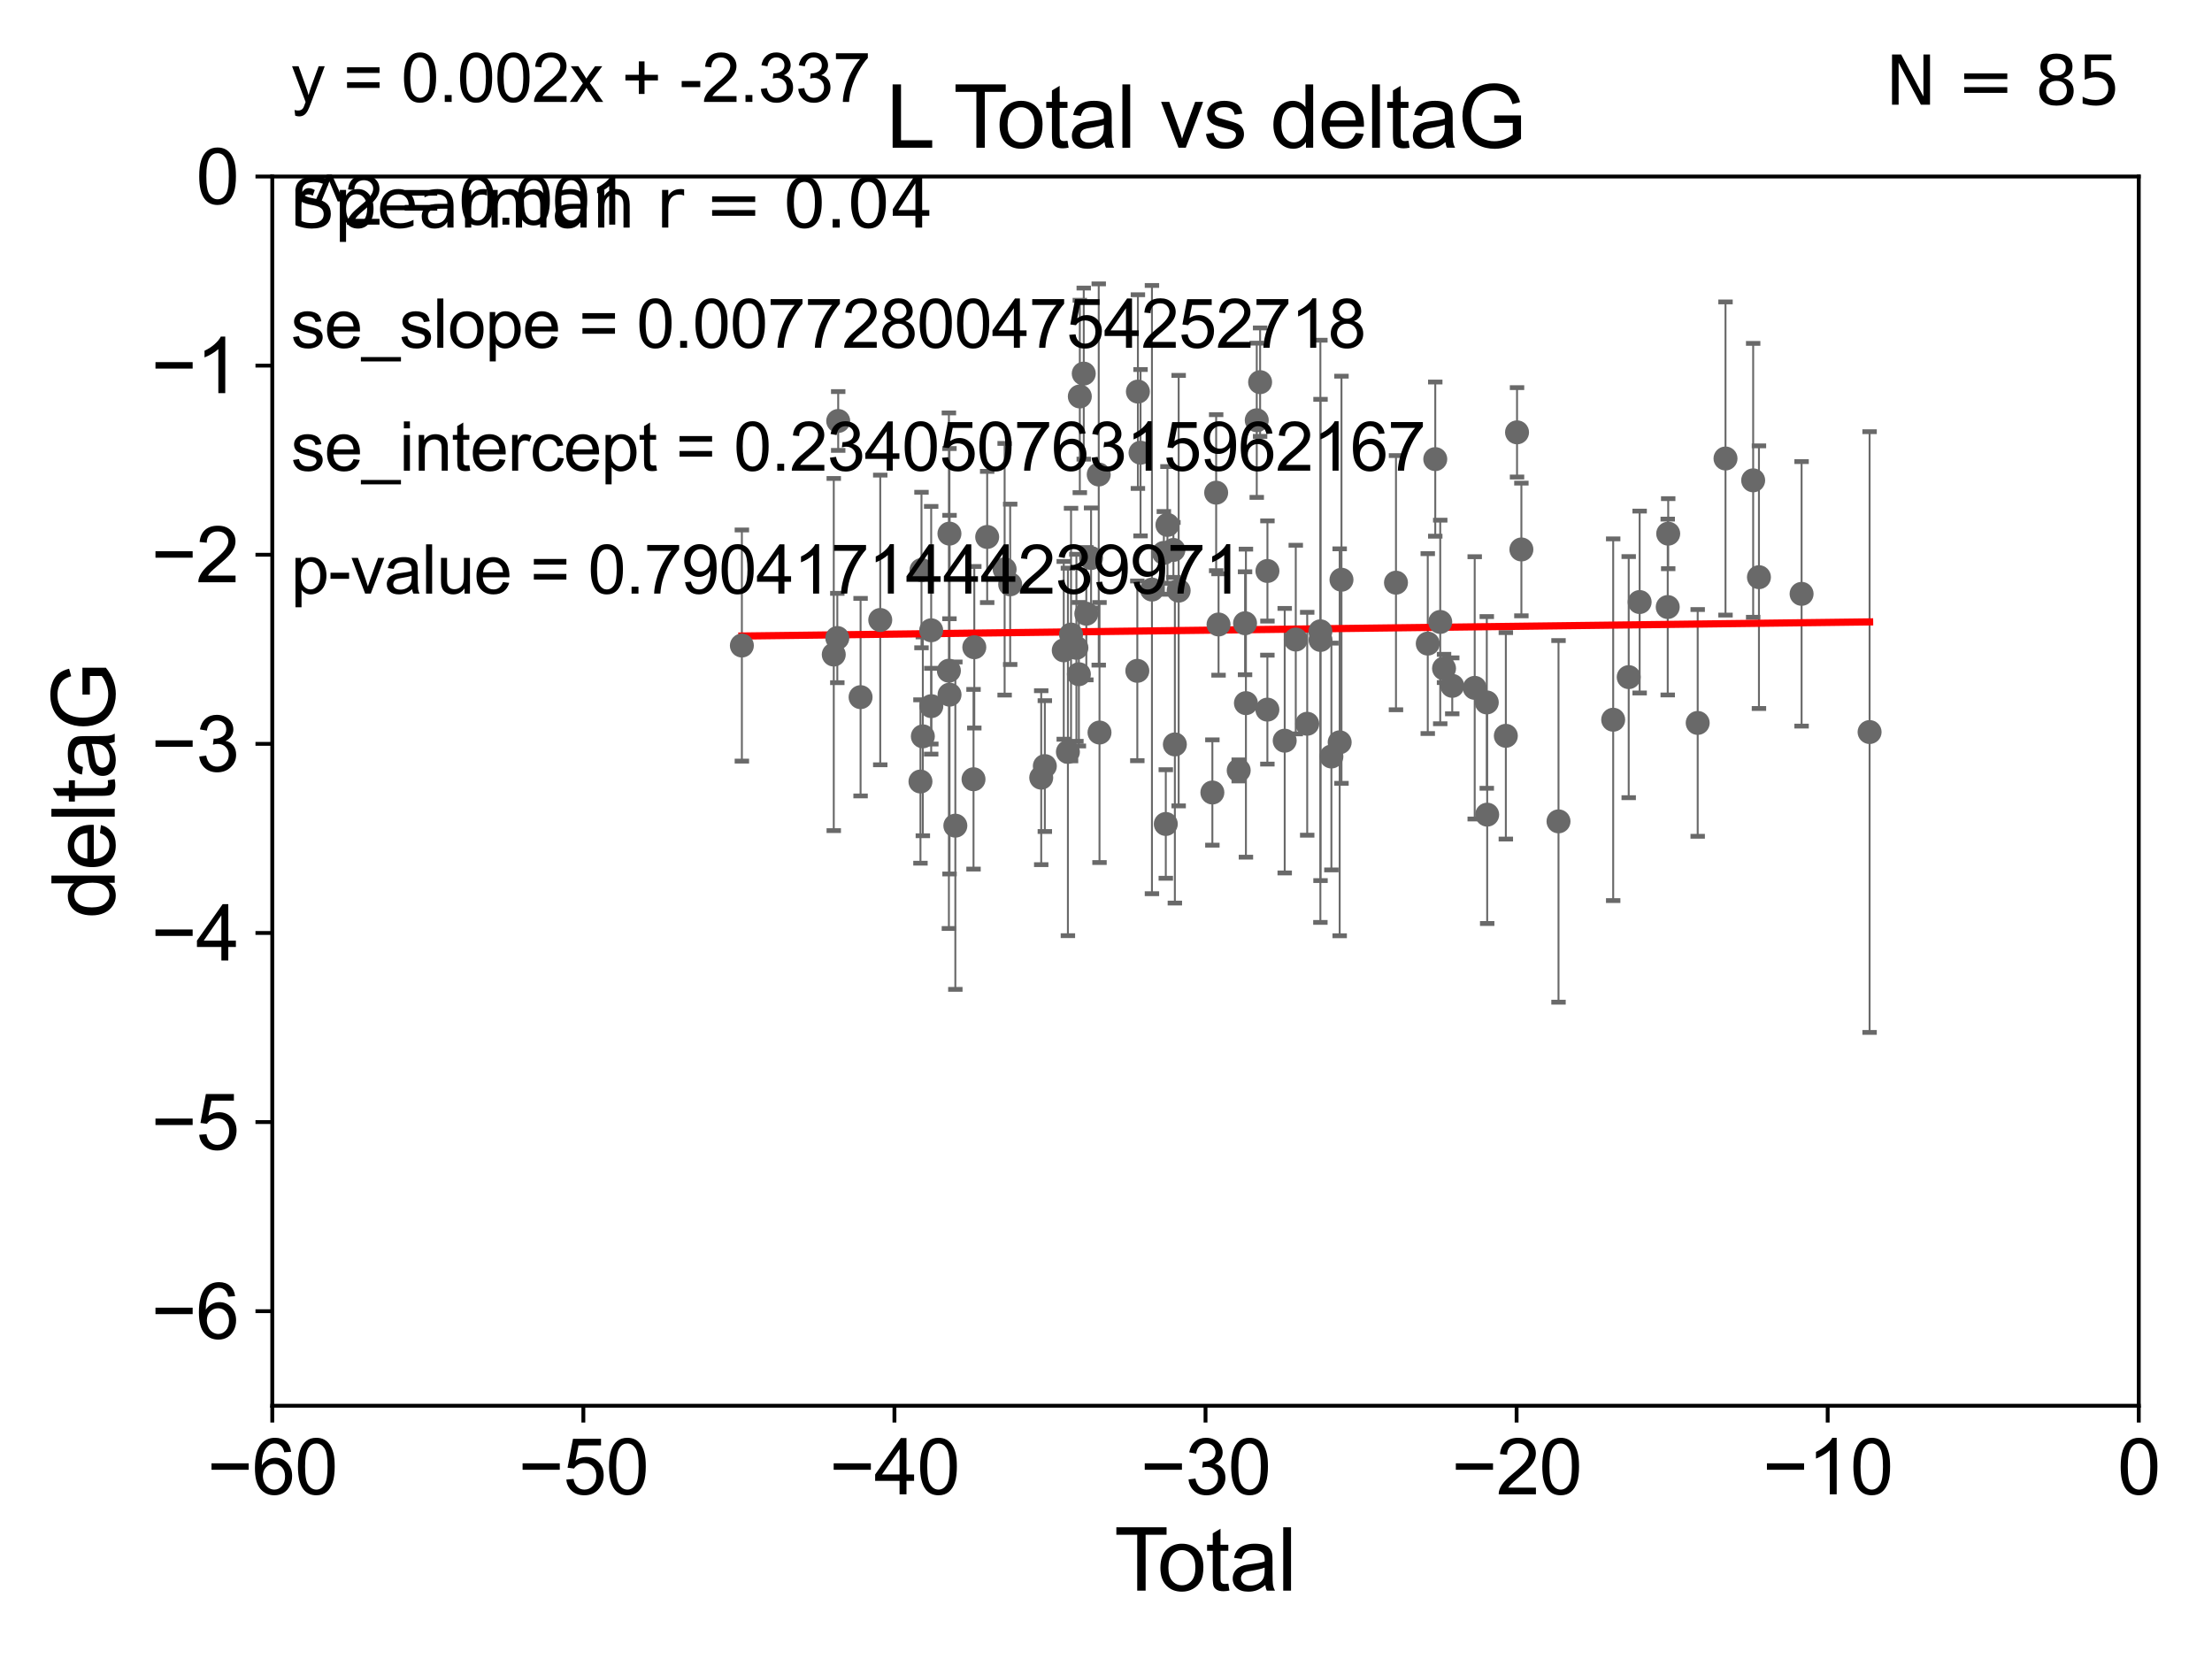<?xml version="1.0" encoding="utf-8" standalone="no"?>
<!DOCTYPE svg PUBLIC "-//W3C//DTD SVG 1.1//EN"
  "http://www.w3.org/Graphics/SVG/1.1/DTD/svg11.dtd">
<svg xmlns:xlink="http://www.w3.org/1999/xlink" width="460.8pt" height="345.6pt" viewBox="0 0 460.8 345.6" xmlns="http://www.w3.org/2000/svg" version="1.1">
 <defs>
  <style type="text/css">*{stroke-linejoin: round; stroke-linecap: butt}</style>
 </defs>
 <g id="figure_1">
  <g id="patch_1">
   <path d="M 0 345.6 
L 460.8 345.6 
L 460.8 0 
L 0 0 
z
" style="fill: #ffffff"/>
  </g>
  <g id="axes_1">
   <g id="patch_2">
    <path d="M 56.72 292.84 
L 445.545 292.84 
L 445.545 36.775 
L 56.72 36.775 
z
" style="fill: #ffffff"/>
   </g>
   <g id="PathCollection_1">
    <defs>
     <path id="m44b7721acb" d="M 0 1.118 
C 0.297 1.118 0.581 1 0.791 0.791 
C 1 0.581 1.118 0.297 1.118 0 
C 1.118 -0.297 1 -0.581 0.791 -0.791 
C 0.581 -1 0.297 -1.118 0 -1.118 
C -0.297 -1.118 -0.581 -1 -0.791 -0.791 
C -1 -0.581 -1.118 -0.297 -1.118 0 
C -1.118 0.297 -1 0.581 -0.791 0.791 
C -0.581 1 -0.297 1.118 0 1.118 
z
" style="stroke: #696969"/>
    </defs>
    <g clip-path="url(#p4f0680b3a9)">
     <use xlink:href="#m44b7721acb" x="154.546" y="134.477" style="fill: #696969; stroke: #696969"/>
     <use xlink:href="#m44b7721acb" x="173.688" y="136.355" style="fill: #696969; stroke: #696969"/>
     <use xlink:href="#m44b7721acb" x="174.428" y="132.909" style="fill: #696969; stroke: #696969"/>
     <use xlink:href="#m44b7721acb" x="174.612" y="87.698" style="fill: #696969; stroke: #696969"/>
     <use xlink:href="#m44b7721acb" x="179.275" y="145.23" style="fill: #696969; stroke: #696969"/>
     <use xlink:href="#m44b7721acb" x="183.372" y="129.151" style="fill: #696969; stroke: #696969"/>
     <use xlink:href="#m44b7721acb" x="191.749" y="162.803" style="fill: #696969; stroke: #696969"/>
     <use xlink:href="#m44b7721acb" x="191.963" y="118.746" style="fill: #696969; stroke: #696969"/>
     <use xlink:href="#m44b7721acb" x="192.245" y="153.394" style="fill: #696969; stroke: #696969"/>
     <use xlink:href="#m44b7721acb" x="193.984" y="131.298" style="fill: #696969; stroke: #696969"/>
     <use xlink:href="#m44b7721acb" x="194.013" y="147.105" style="fill: #696969; stroke: #696969"/>
     <use xlink:href="#m44b7721acb" x="197.672" y="139.721" style="fill: #696969; stroke: #696969"/>
     <use xlink:href="#m44b7721acb" x="197.786" y="111.165" style="fill: #696969; stroke: #696969"/>
     <use xlink:href="#m44b7721acb" x="197.806" y="144.71" style="fill: #696969; stroke: #696969"/>
     <use xlink:href="#m44b7721acb" x="199.016" y="172.002" style="fill: #696969; stroke: #696969"/>
     <use xlink:href="#m44b7721acb" x="202.802" y="162.332" style="fill: #696969; stroke: #696969"/>
     <use xlink:href="#m44b7721acb" x="202.965" y="134.833" style="fill: #696969; stroke: #696969"/>
     <use xlink:href="#m44b7721acb" x="205.648" y="111.86" style="fill: #696969; stroke: #696969"/>
     <use xlink:href="#m44b7721acb" x="209.283" y="118.588" style="fill: #696969; stroke: #696969"/>
     <use xlink:href="#m44b7721acb" x="210.439" y="121.725" style="fill: #696969; stroke: #696969"/>
     <use xlink:href="#m44b7721acb" x="216.906" y="162.001" style="fill: #696969; stroke: #696969"/>
     <use xlink:href="#m44b7721acb" x="217.658" y="159.59" style="fill: #696969; stroke: #696969"/>
     <use xlink:href="#m44b7721acb" x="221.599" y="135.476" style="fill: #696969; stroke: #696969"/>
     <use xlink:href="#m44b7721acb" x="222.464" y="156.638" style="fill: #696969; stroke: #696969"/>
     <use xlink:href="#m44b7721acb" x="223.118" y="132.193" style="fill: #696969; stroke: #696969"/>
     <use xlink:href="#m44b7721acb" x="224.235" y="134.949" style="fill: #696969; stroke: #696969"/>
     <use xlink:href="#m44b7721acb" x="224.749" y="140.453" style="fill: #696969; stroke: #696969"/>
     <use xlink:href="#m44b7721acb" x="224.946" y="82.591" style="fill: #696969; stroke: #696969"/>
     <use xlink:href="#m44b7721acb" x="225.766" y="77.828" style="fill: #696969; stroke: #696969"/>
     <use xlink:href="#m44b7721acb" x="226.302" y="127.849" style="fill: #696969; stroke: #696969"/>
     <use xlink:href="#m44b7721acb" x="227.29" y="116.248" style="fill: #696969; stroke: #696969"/>
     <use xlink:href="#m44b7721acb" x="228.887" y="98.847" style="fill: #696969; stroke: #696969"/>
     <use xlink:href="#m44b7721acb" x="229.047" y="152.601" style="fill: #696969; stroke: #696969"/>
     <use xlink:href="#m44b7721acb" x="236.925" y="139.749" style="fill: #696969; stroke: #696969"/>
     <use xlink:href="#m44b7721acb" x="237.045" y="81.574" style="fill: #696969; stroke: #696969"/>
     <use xlink:href="#m44b7721acb" x="237.594" y="94.308" style="fill: #696969; stroke: #696969"/>
     <use xlink:href="#m44b7721acb" x="239.973" y="122.821" style="fill: #696969; stroke: #696969"/>
     <use xlink:href="#m44b7721acb" x="242.452" y="115.177" style="fill: #696969; stroke: #696969"/>
     <use xlink:href="#m44b7721acb" x="242.857" y="171.65" style="fill: #696969; stroke: #696969"/>
     <use xlink:href="#m44b7721acb" x="243.201" y="109.347" style="fill: #696969; stroke: #696969"/>
     <use xlink:href="#m44b7721acb" x="244.444" y="114.563" style="fill: #696969; stroke: #696969"/>
     <use xlink:href="#m44b7721acb" x="244.746" y="155.078" style="fill: #696969; stroke: #696969"/>
     <use xlink:href="#m44b7721acb" x="245.537" y="123.041" style="fill: #696969; stroke: #696969"/>
     <use xlink:href="#m44b7721acb" x="252.559" y="165.093" style="fill: #696969; stroke: #696969"/>
     <use xlink:href="#m44b7721acb" x="253.35" y="102.633" style="fill: #696969; stroke: #696969"/>
     <use xlink:href="#m44b7721acb" x="253.846" y="130.093" style="fill: #696969; stroke: #696969"/>
     <use xlink:href="#m44b7721acb" x="258.045" y="160.492" style="fill: #696969; stroke: #696969"/>
     <use xlink:href="#m44b7721acb" x="259.367" y="129.836" style="fill: #696969; stroke: #696969"/>
     <use xlink:href="#m44b7721acb" x="259.548" y="146.477" style="fill: #696969; stroke: #696969"/>
     <use xlink:href="#m44b7721acb" x="261.805" y="87.548" style="fill: #696969; stroke: #696969"/>
     <use xlink:href="#m44b7721acb" x="262.505" y="79.61" style="fill: #696969; stroke: #696969"/>
     <use xlink:href="#m44b7721acb" x="264.018" y="147.828" style="fill: #696969; stroke: #696969"/>
     <use xlink:href="#m44b7721acb" x="264.03" y="118.947" style="fill: #696969; stroke: #696969"/>
     <use xlink:href="#m44b7721acb" x="267.628" y="154.299" style="fill: #696969; stroke: #696969"/>
     <use xlink:href="#m44b7721acb" x="269.932" y="133.234" style="fill: #696969; stroke: #696969"/>
     <use xlink:href="#m44b7721acb" x="272.315" y="150.773" style="fill: #696969; stroke: #696969"/>
     <use xlink:href="#m44b7721acb" x="275.059" y="131.513" style="fill: #696969; stroke: #696969"/>
     <use xlink:href="#m44b7721acb" x="275.088" y="133.315" style="fill: #696969; stroke: #696969"/>
     <use xlink:href="#m44b7721acb" x="277.355" y="157.595" style="fill: #696969; stroke: #696969"/>
     <use xlink:href="#m44b7721acb" x="279.079" y="154.635" style="fill: #696969; stroke: #696969"/>
     <use xlink:href="#m44b7721acb" x="279.455" y="120.771" style="fill: #696969; stroke: #696969"/>
     <use xlink:href="#m44b7721acb" x="290.808" y="121.383" style="fill: #696969; stroke: #696969"/>
     <use xlink:href="#m44b7721acb" x="297.429" y="134.073" style="fill: #696969; stroke: #696969"/>
     <use xlink:href="#m44b7721acb" x="298.992" y="95.642" style="fill: #696969; stroke: #696969"/>
     <use xlink:href="#m44b7721acb" x="300.026" y="129.563" style="fill: #696969; stroke: #696969"/>
     <use xlink:href="#m44b7721acb" x="300.82" y="139.25" style="fill: #696969; stroke: #696969"/>
     <use xlink:href="#m44b7721acb" x="302.529" y="142.874" style="fill: #696969; stroke: #696969"/>
     <use xlink:href="#m44b7721acb" x="307.209" y="143.294" style="fill: #696969; stroke: #696969"/>
     <use xlink:href="#m44b7721acb" x="309.726" y="146.328" style="fill: #696969; stroke: #696969"/>
     <use xlink:href="#m44b7721acb" x="309.809" y="169.707" style="fill: #696969; stroke: #696969"/>
     <use xlink:href="#m44b7721acb" x="313.694" y="153.286" style="fill: #696969; stroke: #696969"/>
     <use xlink:href="#m44b7721acb" x="316.026" y="90.064" style="fill: #696969; stroke: #696969"/>
     <use xlink:href="#m44b7721acb" x="316.933" y="114.464" style="fill: #696969; stroke: #696969"/>
     <use xlink:href="#m44b7721acb" x="324.667" y="171.105" style="fill: #696969; stroke: #696969"/>
     <use xlink:href="#m44b7721acb" x="336.056" y="149.932" style="fill: #696969; stroke: #696969"/>
     <use xlink:href="#m44b7721acb" x="339.29" y="141.058" style="fill: #696969; stroke: #696969"/>
     <use xlink:href="#m44b7721acb" x="341.568" y="125.417" style="fill: #696969; stroke: #696969"/>
     <use xlink:href="#m44b7721acb" x="347.417" y="126.456" style="fill: #696969; stroke: #696969"/>
     <use xlink:href="#m44b7721acb" x="347.518" y="111.173" style="fill: #696969; stroke: #696969"/>
     <use xlink:href="#m44b7721acb" x="353.661" y="150.598" style="fill: #696969; stroke: #696969"/>
     <use xlink:href="#m44b7721acb" x="359.455" y="95.513" style="fill: #696969; stroke: #696969"/>
     <use xlink:href="#m44b7721acb" x="365.217" y="100.063" style="fill: #696969; stroke: #696969"/>
     <use xlink:href="#m44b7721acb" x="366.421" y="120.238" style="fill: #696969; stroke: #696969"/>
     <use xlink:href="#m44b7721acb" x="375.304" y="123.712" style="fill: #696969; stroke: #696969"/>
     <use xlink:href="#m44b7721acb" x="389.47" y="152.5" style="fill: #696969; stroke: #696969"/>
    </g>
   </g>
   <g id="matplotlib.axis_1">
    <g id="xtick_1">
     <g id="line2d_1">
      <defs>
       <path id="mcea5229039" d="M 0 0 
L 0 3.5 
" style="stroke: #000000; stroke-width: 0.8"/>
      </defs>
      <g>
       <use xlink:href="#mcea5229039" x="56.72" y="292.84" style="stroke: #000000; stroke-width: 0.8"/>
      </g>
     </g>
     <g id="text_1">
      <!-- −60 -->
      <g transform="translate(43.15 311.293)scale(0.16 -0.16)">
       <defs>
        <path id="ArialMT-2212" d="M 3381 1997 
L 356 1997 
L 356 2522 
L 3381 2522 
L 3381 1997 
z
" transform="scale(0.016)"/>
        <path id="ArialMT-36" d="M 3184 3459 
L 2625 3416 
Q 2550 3747 2413 3897 
Q 2184 4138 1850 4138 
Q 1581 4138 1378 3988 
Q 1113 3794 959 3422 
Q 806 3050 800 2363 
Q 1003 2672 1297 2822 
Q 1591 2972 1913 2972 
Q 2475 2972 2870 2558 
Q 3266 2144 3266 1488 
Q 3266 1056 3080 686 
Q 2894 316 2569 119 
Q 2244 -78 1831 -78 
Q 1128 -78 684 439 
Q 241 956 241 2144 
Q 241 3472 731 4075 
Q 1159 4600 1884 4600 
Q 2425 4600 2770 4297 
Q 3116 3994 3184 3459 
z
M 888 1484 
Q 888 1194 1011 928 
Q 1134 663 1356 523 
Q 1578 384 1822 384 
Q 2178 384 2434 671 
Q 2691 959 2691 1453 
Q 2691 1928 2437 2201 
Q 2184 2475 1800 2475 
Q 1419 2475 1153 2201 
Q 888 1928 888 1484 
z
" transform="scale(0.016)"/>
        <path id="ArialMT-30" d="M 266 2259 
Q 266 3072 433 3567 
Q 600 4063 929 4331 
Q 1259 4600 1759 4600 
Q 2128 4600 2406 4451 
Q 2684 4303 2865 4023 
Q 3047 3744 3150 3342 
Q 3253 2941 3253 2259 
Q 3253 1453 3087 958 
Q 2922 463 2592 192 
Q 2263 -78 1759 -78 
Q 1097 -78 719 397 
Q 266 969 266 2259 
z
M 844 2259 
Q 844 1131 1108 757 
Q 1372 384 1759 384 
Q 2147 384 2411 759 
Q 2675 1134 2675 2259 
Q 2675 3391 2411 3762 
Q 2147 4134 1753 4134 
Q 1366 4134 1134 3806 
Q 844 3388 844 2259 
z
" transform="scale(0.016)"/>
       </defs>
       <use xlink:href="#ArialMT-2212"/>
       <use xlink:href="#ArialMT-36" x="58.398"/>
       <use xlink:href="#ArialMT-30" x="114.014"/>
      </g>
     </g>
    </g>
    <g id="xtick_2">
     <g id="line2d_2">
      <g>
       <use xlink:href="#mcea5229039" x="121.524" y="292.84" style="stroke: #000000; stroke-width: 0.8"/>
      </g>
     </g>
     <g id="text_2">
      <!-- −50 -->
      <g transform="translate(107.954 311.293)scale(0.16 -0.16)">
       <defs>
        <path id="ArialMT-35" d="M 266 1200 
L 856 1250 
Q 922 819 1161 601 
Q 1400 384 1738 384 
Q 2144 384 2425 690 
Q 2706 997 2706 1503 
Q 2706 1984 2436 2262 
Q 2166 2541 1728 2541 
Q 1456 2541 1237 2417 
Q 1019 2294 894 2097 
L 366 2166 
L 809 4519 
L 3088 4519 
L 3088 3981 
L 1259 3981 
L 1013 2750 
Q 1425 3038 1878 3038 
Q 2478 3038 2890 2622 
Q 3303 2206 3303 1553 
Q 3303 931 2941 478 
Q 2500 -78 1738 -78 
Q 1113 -78 717 272 
Q 322 622 266 1200 
z
" transform="scale(0.016)"/>
       </defs>
       <use xlink:href="#ArialMT-2212"/>
       <use xlink:href="#ArialMT-35" x="58.398"/>
       <use xlink:href="#ArialMT-30" x="114.014"/>
      </g>
     </g>
    </g>
    <g id="xtick_3">
     <g id="line2d_3">
      <g>
       <use xlink:href="#mcea5229039" x="186.328" y="292.84" style="stroke: #000000; stroke-width: 0.8"/>
      </g>
     </g>
     <g id="text_3">
      <!-- −40 -->
      <g transform="translate(172.758 311.293)scale(0.16 -0.16)">
       <defs>
        <path id="ArialMT-34" d="M 2069 0 
L 2069 1097 
L 81 1097 
L 81 1613 
L 2172 4581 
L 2631 4581 
L 2631 1613 
L 3250 1613 
L 3250 1097 
L 2631 1097 
L 2631 0 
L 2069 0 
z
M 2069 1613 
L 2069 3678 
L 634 1613 
L 2069 1613 
z
" transform="scale(0.016)"/>
       </defs>
       <use xlink:href="#ArialMT-2212"/>
       <use xlink:href="#ArialMT-34" x="58.398"/>
       <use xlink:href="#ArialMT-30" x="114.014"/>
      </g>
     </g>
    </g>
    <g id="xtick_4">
     <g id="line2d_4">
      <g>
       <use xlink:href="#mcea5229039" x="251.132" y="292.84" style="stroke: #000000; stroke-width: 0.8"/>
      </g>
     </g>
     <g id="text_4">
      <!-- −30 -->
      <g transform="translate(237.562 311.293)scale(0.16 -0.16)">
       <defs>
        <path id="ArialMT-33" d="M 269 1209 
L 831 1284 
Q 928 806 1161 595 
Q 1394 384 1728 384 
Q 2125 384 2398 659 
Q 2672 934 2672 1341 
Q 2672 1728 2419 1979 
Q 2166 2231 1775 2231 
Q 1616 2231 1378 2169 
L 1441 2663 
Q 1497 2656 1531 2656 
Q 1891 2656 2178 2843 
Q 2466 3031 2466 3422 
Q 2466 3731 2256 3934 
Q 2047 4138 1716 4138 
Q 1388 4138 1169 3931 
Q 950 3725 888 3313 
L 325 3413 
Q 428 3978 793 4289 
Q 1159 4600 1703 4600 
Q 2078 4600 2393 4439 
Q 2709 4278 2876 4000 
Q 3044 3722 3044 3409 
Q 3044 3113 2884 2869 
Q 2725 2625 2413 2481 
Q 2819 2388 3044 2092 
Q 3269 1797 3269 1353 
Q 3269 753 2831 336 
Q 2394 -81 1725 -81 
Q 1122 -81 723 278 
Q 325 638 269 1209 
z
" transform="scale(0.016)"/>
       </defs>
       <use xlink:href="#ArialMT-2212"/>
       <use xlink:href="#ArialMT-33" x="58.398"/>
       <use xlink:href="#ArialMT-30" x="114.014"/>
      </g>
     </g>
    </g>
    <g id="xtick_5">
     <g id="line2d_5">
      <g>
       <use xlink:href="#mcea5229039" x="315.937" y="292.84" style="stroke: #000000; stroke-width: 0.8"/>
      </g>
     </g>
     <g id="text_5">
      <!-- −20 -->
      <g transform="translate(302.367 311.293)scale(0.16 -0.16)">
       <defs>
        <path id="ArialMT-32" d="M 3222 541 
L 3222 0 
L 194 0 
Q 188 203 259 391 
Q 375 700 629 1000 
Q 884 1300 1366 1694 
Q 2113 2306 2375 2664 
Q 2638 3022 2638 3341 
Q 2638 3675 2398 3904 
Q 2159 4134 1775 4134 
Q 1369 4134 1125 3890 
Q 881 3647 878 3216 
L 300 3275 
Q 359 3922 746 4261 
Q 1134 4600 1788 4600 
Q 2447 4600 2831 4234 
Q 3216 3869 3216 3328 
Q 3216 3053 3103 2787 
Q 2991 2522 2730 2228 
Q 2469 1934 1863 1422 
Q 1356 997 1212 845 
Q 1069 694 975 541 
L 3222 541 
z
" transform="scale(0.016)"/>
       </defs>
       <use xlink:href="#ArialMT-2212"/>
       <use xlink:href="#ArialMT-32" x="58.398"/>
       <use xlink:href="#ArialMT-30" x="114.014"/>
      </g>
     </g>
    </g>
    <g id="xtick_6">
     <g id="line2d_6">
      <g>
       <use xlink:href="#mcea5229039" x="380.741" y="292.84" style="stroke: #000000; stroke-width: 0.8"/>
      </g>
     </g>
     <g id="text_6">
      <!-- −10 -->
      <g transform="translate(367.171 311.293)scale(0.16 -0.16)">
       <defs>
        <path id="ArialMT-31" d="M 2384 0 
L 1822 0 
L 1822 3584 
Q 1619 3391 1289 3197 
Q 959 3003 697 2906 
L 697 3450 
Q 1169 3672 1522 3987 
Q 1875 4303 2022 4600 
L 2384 4600 
L 2384 0 
z
" transform="scale(0.016)"/>
       </defs>
       <use xlink:href="#ArialMT-2212"/>
       <use xlink:href="#ArialMT-31" x="58.398"/>
       <use xlink:href="#ArialMT-30" x="114.014"/>
      </g>
     </g>
    </g>
    <g id="xtick_7">
     <g id="line2d_7">
      <g>
       <use xlink:href="#mcea5229039" x="445.545" y="292.84" style="stroke: #000000; stroke-width: 0.8"/>
      </g>
     </g>
     <g id="text_7">
      <!-- 0 -->
      <g transform="translate(441.096 311.293)scale(0.16 -0.16)">
       <use xlink:href="#ArialMT-30"/>
      </g>
     </g>
    </g>
    <g id="text_8">
     <!-- Total -->
     <g transform="translate(232.127 331.357)scale(0.18 -0.18)">
      <defs>
       <path id="ArialMT-54" d="M 1659 0 
L 1659 4041 
L 150 4041 
L 150 4581 
L 3781 4581 
L 3781 4041 
L 2266 4041 
L 2266 0 
L 1659 0 
z
" transform="scale(0.016)"/>
       <path id="ArialMT-6f" d="M 213 1659 
Q 213 2581 725 3025 
Q 1153 3394 1769 3394 
Q 2453 3394 2887 2945 
Q 3322 2497 3322 1706 
Q 3322 1066 3130 698 
Q 2938 331 2570 128 
Q 2203 -75 1769 -75 
Q 1072 -75 642 372 
Q 213 819 213 1659 
z
M 791 1659 
Q 791 1022 1069 705 
Q 1347 388 1769 388 
Q 2188 388 2466 706 
Q 2744 1025 2744 1678 
Q 2744 2294 2464 2611 
Q 2184 2928 1769 2928 
Q 1347 2928 1069 2612 
Q 791 2297 791 1659 
z
" transform="scale(0.016)"/>
       <path id="ArialMT-74" d="M 1650 503 
L 1731 6 
Q 1494 -44 1306 -44 
Q 1000 -44 831 53 
Q 663 150 594 308 
Q 525 466 525 972 
L 525 2881 
L 113 2881 
L 113 3319 
L 525 3319 
L 525 4141 
L 1084 4478 
L 1084 3319 
L 1650 3319 
L 1650 2881 
L 1084 2881 
L 1084 941 
Q 1084 700 1114 631 
Q 1144 563 1211 522 
Q 1278 481 1403 481 
Q 1497 481 1650 503 
z
" transform="scale(0.016)"/>
       <path id="ArialMT-61" d="M 2588 409 
Q 2275 144 1986 34 
Q 1697 -75 1366 -75 
Q 819 -75 525 192 
Q 231 459 231 875 
Q 231 1119 342 1320 
Q 453 1522 633 1644 
Q 813 1766 1038 1828 
Q 1203 1872 1538 1913 
Q 2219 1994 2541 2106 
Q 2544 2222 2544 2253 
Q 2544 2597 2384 2738 
Q 2169 2928 1744 2928 
Q 1347 2928 1158 2789 
Q 969 2650 878 2297 
L 328 2372 
Q 403 2725 575 2942 
Q 747 3159 1072 3276 
Q 1397 3394 1825 3394 
Q 2250 3394 2515 3294 
Q 2781 3194 2906 3042 
Q 3031 2891 3081 2659 
Q 3109 2516 3109 2141 
L 3109 1391 
Q 3109 606 3145 398 
Q 3181 191 3288 0 
L 2700 0 
Q 2613 175 2588 409 
z
M 2541 1666 
Q 2234 1541 1622 1453 
Q 1275 1403 1131 1340 
Q 988 1278 909 1158 
Q 831 1038 831 891 
Q 831 666 1001 516 
Q 1172 366 1500 366 
Q 1825 366 2078 508 
Q 2331 650 2450 897 
Q 2541 1088 2541 1459 
L 2541 1666 
z
" transform="scale(0.016)"/>
       <path id="ArialMT-6c" d="M 409 0 
L 409 4581 
L 972 4581 
L 972 0 
L 409 0 
z
" transform="scale(0.016)"/>
      </defs>
      <use xlink:href="#ArialMT-54"/>
      <use xlink:href="#ArialMT-6f" x="49.959"/>
      <use xlink:href="#ArialMT-74" x="105.574"/>
      <use xlink:href="#ArialMT-61" x="133.357"/>
      <use xlink:href="#ArialMT-6c" x="188.973"/>
     </g>
    </g>
   </g>
   <g id="matplotlib.axis_2">
    <g id="ytick_1">
     <g id="line2d_8">
      <defs>
       <path id="mca8651492b" d="M 0 0 
L -3.5 0 
" style="stroke: #000000; stroke-width: 0.8"/>
      </defs>
      <g>
       <use xlink:href="#mca8651492b" x="56.72" y="273.143" style="stroke: #000000; stroke-width: 0.8"/>
      </g>
     </g>
     <g id="text_9">
      <!-- −6 -->
      <g transform="translate(31.477 278.869)scale(0.16 -0.16)">
       <use xlink:href="#ArialMT-2212"/>
       <use xlink:href="#ArialMT-36" x="58.398"/>
      </g>
     </g>
    </g>
    <g id="ytick_2">
     <g id="line2d_9">
      <g>
       <use xlink:href="#mca8651492b" x="56.72" y="233.748" style="stroke: #000000; stroke-width: 0.8"/>
      </g>
     </g>
     <g id="text_10">
      <!-- −5 -->
      <g transform="translate(31.477 239.474)scale(0.16 -0.16)">
       <use xlink:href="#ArialMT-2212"/>
       <use xlink:href="#ArialMT-35" x="58.398"/>
      </g>
     </g>
    </g>
    <g id="ytick_3">
     <g id="line2d_10">
      <g>
       <use xlink:href="#mca8651492b" x="56.72" y="194.353" style="stroke: #000000; stroke-width: 0.8"/>
      </g>
     </g>
     <g id="text_11">
      <!-- −4 -->
      <g transform="translate(31.477 200.08)scale(0.16 -0.16)">
       <use xlink:href="#ArialMT-2212"/>
       <use xlink:href="#ArialMT-34" x="58.398"/>
      </g>
     </g>
    </g>
    <g id="ytick_4">
     <g id="line2d_11">
      <g>
       <use xlink:href="#mca8651492b" x="56.72" y="154.959" style="stroke: #000000; stroke-width: 0.8"/>
      </g>
     </g>
     <g id="text_12">
      <!-- −3 -->
      <g transform="translate(31.477 160.685)scale(0.16 -0.16)">
       <use xlink:href="#ArialMT-2212"/>
       <use xlink:href="#ArialMT-33" x="58.398"/>
      </g>
     </g>
    </g>
    <g id="ytick_5">
     <g id="line2d_12">
      <g>
       <use xlink:href="#mca8651492b" x="56.72" y="115.564" style="stroke: #000000; stroke-width: 0.8"/>
      </g>
     </g>
     <g id="text_13">
      <!-- −2 -->
      <g transform="translate(31.477 121.29)scale(0.16 -0.16)">
       <use xlink:href="#ArialMT-2212"/>
       <use xlink:href="#ArialMT-32" x="58.398"/>
      </g>
     </g>
    </g>
    <g id="ytick_6">
     <g id="line2d_13">
      <g>
       <use xlink:href="#mca8651492b" x="56.72" y="76.17" style="stroke: #000000; stroke-width: 0.8"/>
      </g>
     </g>
     <g id="text_14">
      <!-- −1 -->
      <g transform="translate(31.477 81.896)scale(0.16 -0.16)">
       <use xlink:href="#ArialMT-2212"/>
       <use xlink:href="#ArialMT-31" x="58.398"/>
      </g>
     </g>
    </g>
    <g id="ytick_7">
     <g id="line2d_14">
      <g>
       <use xlink:href="#mca8651492b" x="56.72" y="36.775" style="stroke: #000000; stroke-width: 0.8"/>
      </g>
     </g>
     <g id="text_15">
      <!-- 0 -->
      <g transform="translate(40.822 42.501)scale(0.16 -0.16)">
       <use xlink:href="#ArialMT-30"/>
      </g>
     </g>
    </g>
    <g id="text_16">
     <!-- deltaG -->
     <g transform="translate(23.9 191.322)rotate(-90)scale(0.18 -0.18)">
      <defs>
       <path id="ArialMT-64" d="M 2575 0 
L 2575 419 
Q 2259 -75 1647 -75 
Q 1250 -75 917 144 
Q 584 363 401 755 
Q 219 1147 219 1656 
Q 219 2153 384 2558 
Q 550 2963 881 3178 
Q 1213 3394 1622 3394 
Q 1922 3394 2156 3267 
Q 2391 3141 2538 2938 
L 2538 4581 
L 3097 4581 
L 3097 0 
L 2575 0 
z
M 797 1656 
Q 797 1019 1065 703 
Q 1334 388 1700 388 
Q 2069 388 2326 689 
Q 2584 991 2584 1609 
Q 2584 2291 2321 2609 
Q 2059 2928 1675 2928 
Q 1300 2928 1048 2622 
Q 797 2316 797 1656 
z
" transform="scale(0.016)"/>
       <path id="ArialMT-65" d="M 2694 1069 
L 3275 997 
Q 3138 488 2766 206 
Q 2394 -75 1816 -75 
Q 1088 -75 661 373 
Q 234 822 234 1631 
Q 234 2469 665 2931 
Q 1097 3394 1784 3394 
Q 2450 3394 2872 2941 
Q 3294 2488 3294 1666 
Q 3294 1616 3291 1516 
L 816 1516 
Q 847 969 1125 678 
Q 1403 388 1819 388 
Q 2128 388 2347 550 
Q 2566 713 2694 1069 
z
M 847 1978 
L 2700 1978 
Q 2663 2397 2488 2606 
Q 2219 2931 1791 2931 
Q 1403 2931 1139 2672 
Q 875 2413 847 1978 
z
" transform="scale(0.016)"/>
       <path id="ArialMT-47" d="M 2638 1797 
L 2638 2334 
L 4578 2338 
L 4578 638 
Q 4131 281 3656 101 
Q 3181 -78 2681 -78 
Q 2006 -78 1454 211 
Q 903 500 622 1047 
Q 341 1594 341 2269 
Q 341 2938 620 3517 
Q 900 4097 1425 4378 
Q 1950 4659 2634 4659 
Q 3131 4659 3532 4498 
Q 3934 4338 4162 4050 
Q 4391 3763 4509 3300 
L 3963 3150 
Q 3859 3500 3706 3700 
Q 3553 3900 3268 4020 
Q 2984 4141 2638 4141 
Q 2222 4141 1919 4014 
Q 1616 3888 1430 3681 
Q 1244 3475 1141 3228 
Q 966 2803 966 2306 
Q 966 1694 1177 1281 
Q 1388 869 1791 669 
Q 2194 469 2647 469 
Q 3041 469 3416 620 
Q 3791 772 3984 944 
L 3984 1797 
L 2638 1797 
z
" transform="scale(0.016)"/>
      </defs>
      <use xlink:href="#ArialMT-64"/>
      <use xlink:href="#ArialMT-65" x="55.615"/>
      <use xlink:href="#ArialMT-6c" x="111.23"/>
      <use xlink:href="#ArialMT-74" x="133.447"/>
      <use xlink:href="#ArialMT-61" x="161.23"/>
      <use xlink:href="#ArialMT-47" x="216.846"/>
     </g>
    </g>
   </g>
   <g id="LineCollection_1">
    <path d="M 154.546 158.551 
L 154.546 110.403 
" clip-path="url(#p4f0680b3a9)" style="fill: none; stroke: #696969; stroke-width: 0.4"/>
    <path d="M 173.688 173.033 
L 173.688 99.676 
" clip-path="url(#p4f0680b3a9)" style="fill: none; stroke: #696969; stroke-width: 0.4"/>
    <path d="M 174.428 142.215 
L 174.428 123.603 
" clip-path="url(#p4f0680b3a9)" style="fill: none; stroke: #696969; stroke-width: 0.4"/>
    <path d="M 174.612 93.824 
L 174.612 81.573 
" clip-path="url(#p4f0680b3a9)" style="fill: none; stroke: #696969; stroke-width: 0.4"/>
    <path d="M 179.275 165.806 
L 179.275 124.654 
" clip-path="url(#p4f0680b3a9)" style="fill: none; stroke: #696969; stroke-width: 0.4"/>
    <path d="M 183.372 159.324 
L 183.372 98.977 
" clip-path="url(#p4f0680b3a9)" style="fill: none; stroke: #696969; stroke-width: 0.4"/>
    <path d="M 191.749 179.82 
L 191.749 145.786 
" clip-path="url(#p4f0680b3a9)" style="fill: none; stroke: #696969; stroke-width: 0.4"/>
    <path d="M 191.963 134.945 
L 191.963 102.547 
" clip-path="url(#p4f0680b3a9)" style="fill: none; stroke: #696969; stroke-width: 0.4"/>
    <path d="M 192.245 174.106 
L 192.245 132.682 
" clip-path="url(#p4f0680b3a9)" style="fill: none; stroke: #696969; stroke-width: 0.4"/>
    <path d="M 193.984 157.097 
L 193.984 105.499 
" clip-path="url(#p4f0680b3a9)" style="fill: none; stroke: #696969; stroke-width: 0.4"/>
    <path d="M 194.013 154.992 
L 194.013 139.219 
" clip-path="url(#p4f0680b3a9)" style="fill: none; stroke: #696969; stroke-width: 0.4"/>
    <path d="M 197.672 193.417 
L 197.672 86.025 
" clip-path="url(#p4f0680b3a9)" style="fill: none; stroke: #696969; stroke-width: 0.4"/>
    <path d="M 197.786 128.893 
L 197.786 93.437 
" clip-path="url(#p4f0680b3a9)" style="fill: none; stroke: #696969; stroke-width: 0.4"/>
    <path d="M 197.806 182.067 
L 197.806 107.352 
" clip-path="url(#p4f0680b3a9)" style="fill: none; stroke: #696969; stroke-width: 0.4"/>
    <path d="M 199.016 206.104 
L 199.016 137.899 
" clip-path="url(#p4f0680b3a9)" style="fill: none; stroke: #696969; stroke-width: 0.4"/>
    <path d="M 202.802 181.049 
L 202.802 143.615 
" clip-path="url(#p4f0680b3a9)" style="fill: none; stroke: #696969; stroke-width: 0.4"/>
    <path d="M 202.965 151.66 
L 202.965 118.007 
" clip-path="url(#p4f0680b3a9)" style="fill: none; stroke: #696969; stroke-width: 0.4"/>
    <path d="M 205.648 125.524 
L 205.648 98.195 
" clip-path="url(#p4f0680b3a9)" style="fill: none; stroke: #696969; stroke-width: 0.4"/>
    <path d="M 209.283 144.797 
L 209.283 92.379 
" clip-path="url(#p4f0680b3a9)" style="fill: none; stroke: #696969; stroke-width: 0.4"/>
    <path d="M 210.439 138.425 
L 210.439 105.025 
" clip-path="url(#p4f0680b3a9)" style="fill: none; stroke: #696969; stroke-width: 0.4"/>
    <path d="M 216.906 180.12 
L 216.906 143.883 
" clip-path="url(#p4f0680b3a9)" style="fill: none; stroke: #696969; stroke-width: 0.4"/>
    <path d="M 217.658 173.215 
L 217.658 145.966 
" clip-path="url(#p4f0680b3a9)" style="fill: none; stroke: #696969; stroke-width: 0.4"/>
    <path d="M 221.599 153.992 
L 221.599 116.96 
" clip-path="url(#p4f0680b3a9)" style="fill: none; stroke: #696969; stroke-width: 0.4"/>
    <path d="M 222.464 194.918 
L 222.464 118.357 
" clip-path="url(#p4f0680b3a9)" style="fill: none; stroke: #696969; stroke-width: 0.4"/>
    <path d="M 223.118 158.499 
L 223.118 105.886 
" clip-path="url(#p4f0680b3a9)" style="fill: none; stroke: #696969; stroke-width: 0.4"/>
    <path d="M 224.235 154.437 
L 224.235 115.462 
" clip-path="url(#p4f0680b3a9)" style="fill: none; stroke: #696969; stroke-width: 0.4"/>
    <path d="M 224.749 155.399 
L 224.749 125.507 
" clip-path="url(#p4f0680b3a9)" style="fill: none; stroke: #696969; stroke-width: 0.4"/>
    <path d="M 224.946 102.628 
L 224.946 62.553 
" clip-path="url(#p4f0680b3a9)" style="fill: none; stroke: #696969; stroke-width: 0.4"/>
    <path d="M 225.766 95.649 
L 225.766 60.008 
" clip-path="url(#p4f0680b3a9)" style="fill: none; stroke: #696969; stroke-width: 0.4"/>
    <path d="M 226.302 141.627 
L 226.302 114.071 
" clip-path="url(#p4f0680b3a9)" style="fill: none; stroke: #696969; stroke-width: 0.4"/>
    <path d="M 227.29 126.679 
L 227.29 105.817 
" clip-path="url(#p4f0680b3a9)" style="fill: none; stroke: #696969; stroke-width: 0.4"/>
    <path d="M 228.887 138.555 
L 228.887 59.139 
" clip-path="url(#p4f0680b3a9)" style="fill: none; stroke: #696969; stroke-width: 0.4"/>
    <path d="M 229.047 179.684 
L 229.047 125.519 
" clip-path="url(#p4f0680b3a9)" style="fill: none; stroke: #696969; stroke-width: 0.4"/>
    <path d="M 236.925 158.467 
L 236.925 121.031 
" clip-path="url(#p4f0680b3a9)" style="fill: none; stroke: #696969; stroke-width: 0.4"/>
    <path d="M 237.045 101.752 
L 237.045 61.395 
" clip-path="url(#p4f0680b3a9)" style="fill: none; stroke: #696969; stroke-width: 0.4"/>
    <path d="M 237.594 111.635 
L 237.594 76.98 
" clip-path="url(#p4f0680b3a9)" style="fill: none; stroke: #696969; stroke-width: 0.4"/>
    <path d="M 239.973 186.175 
L 239.973 59.466 
" clip-path="url(#p4f0680b3a9)" style="fill: none; stroke: #696969; stroke-width: 0.4"/>
    <path d="M 242.452 123.791 
L 242.452 106.563 
" clip-path="url(#p4f0680b3a9)" style="fill: none; stroke: #696969; stroke-width: 0.4"/>
    <path d="M 242.857 182.955 
L 242.857 160.345 
" clip-path="url(#p4f0680b3a9)" style="fill: none; stroke: #696969; stroke-width: 0.4"/>
    <path d="M 243.201 121.504 
L 243.201 97.189 
" clip-path="url(#p4f0680b3a9)" style="fill: none; stroke: #696969; stroke-width: 0.4"/>
    <path d="M 244.444 120.284 
L 244.444 108.841 
" clip-path="url(#p4f0680b3a9)" style="fill: none; stroke: #696969; stroke-width: 0.4"/>
    <path d="M 244.746 188.126 
L 244.746 122.029 
" clip-path="url(#p4f0680b3a9)" style="fill: none; stroke: #696969; stroke-width: 0.4"/>
    <path d="M 245.537 167.879 
L 245.537 78.203 
" clip-path="url(#p4f0680b3a9)" style="fill: none; stroke: #696969; stroke-width: 0.4"/>
    <path d="M 252.559 176.064 
L 252.559 154.122 
" clip-path="url(#p4f0680b3a9)" style="fill: none; stroke: #696969; stroke-width: 0.4"/>
    <path d="M 253.35 118.887 
L 253.35 86.379 
" clip-path="url(#p4f0680b3a9)" style="fill: none; stroke: #696969; stroke-width: 0.4"/>
    <path d="M 253.846 140.657 
L 253.846 119.529 
" clip-path="url(#p4f0680b3a9)" style="fill: none; stroke: #696969; stroke-width: 0.4"/>
    <path d="M 258.045 162.682 
L 258.045 158.302 
" clip-path="url(#p4f0680b3a9)" style="fill: none; stroke: #696969; stroke-width: 0.4"/>
    <path d="M 259.367 140.557 
L 259.367 119.114 
" clip-path="url(#p4f0680b3a9)" style="fill: none; stroke: #696969; stroke-width: 0.4"/>
    <path d="M 259.548 178.559 
L 259.548 114.396 
" clip-path="url(#p4f0680b3a9)" style="fill: none; stroke: #696969; stroke-width: 0.4"/>
    <path d="M 261.805 103.614 
L 261.805 71.483 
" clip-path="url(#p4f0680b3a9)" style="fill: none; stroke: #696969; stroke-width: 0.4"/>
    <path d="M 262.505 90.908 
L 262.505 68.312 
" clip-path="url(#p4f0680b3a9)" style="fill: none; stroke: #696969; stroke-width: 0.4"/>
    <path d="M 264.018 159.172 
L 264.018 136.484 
" clip-path="url(#p4f0680b3a9)" style="fill: none; stroke: #696969; stroke-width: 0.4"/>
    <path d="M 264.03 129.381 
L 264.03 108.513 
" clip-path="url(#p4f0680b3a9)" style="fill: none; stroke: #696969; stroke-width: 0.4"/>
    <path d="M 267.628 181.852 
L 267.628 126.746 
" clip-path="url(#p4f0680b3a9)" style="fill: none; stroke: #696969; stroke-width: 0.4"/>
    <path d="M 269.932 152.884 
L 269.932 113.584 
" clip-path="url(#p4f0680b3a9)" style="fill: none; stroke: #696969; stroke-width: 0.4"/>
    <path d="M 272.315 173.987 
L 272.315 127.559 
" clip-path="url(#p4f0680b3a9)" style="fill: none; stroke: #696969; stroke-width: 0.4"/>
    <path d="M 275.059 192.152 
L 275.059 70.874 
" clip-path="url(#p4f0680b3a9)" style="fill: none; stroke: #696969; stroke-width: 0.4"/>
    <path d="M 275.088 183.444 
L 275.088 83.187 
" clip-path="url(#p4f0680b3a9)" style="fill: none; stroke: #696969; stroke-width: 0.4"/>
    <path d="M 277.355 181.214 
L 277.355 133.976 
" clip-path="url(#p4f0680b3a9)" style="fill: none; stroke: #696969; stroke-width: 0.4"/>
    <path d="M 279.079 194.937 
L 279.079 114.334 
" clip-path="url(#p4f0680b3a9)" style="fill: none; stroke: #696969; stroke-width: 0.4"/>
    <path d="M 279.455 163.177 
L 279.455 78.364 
" clip-path="url(#p4f0680b3a9)" style="fill: none; stroke: #696969; stroke-width: 0.4"/>
    <path d="M 290.808 147.859 
L 290.808 94.907 
" clip-path="url(#p4f0680b3a9)" style="fill: none; stroke: #696969; stroke-width: 0.4"/>
    <path d="M 297.429 152.809 
L 297.429 115.337 
" clip-path="url(#p4f0680b3a9)" style="fill: none; stroke: #696969; stroke-width: 0.4"/>
    <path d="M 298.992 111.697 
L 298.992 79.586 
" clip-path="url(#p4f0680b3a9)" style="fill: none; stroke: #696969; stroke-width: 0.4"/>
    <path d="M 300.026 150.764 
L 300.026 108.361 
" clip-path="url(#p4f0680b3a9)" style="fill: none; stroke: #696969; stroke-width: 0.4"/>
    <path d="M 300.82 142.19 
L 300.82 136.31 
" clip-path="url(#p4f0680b3a9)" style="fill: none; stroke: #696969; stroke-width: 0.4"/>
    <path d="M 302.529 148.698 
L 302.529 137.05 
" clip-path="url(#p4f0680b3a9)" style="fill: none; stroke: #696969; stroke-width: 0.4"/>
    <path d="M 307.209 170.616 
L 307.209 115.973 
" clip-path="url(#p4f0680b3a9)" style="fill: none; stroke: #696969; stroke-width: 0.4"/>
    <path d="M 309.726 164.211 
L 309.726 128.446 
" clip-path="url(#p4f0680b3a9)" style="fill: none; stroke: #696969; stroke-width: 0.4"/>
    <path d="M 309.809 192.38 
L 309.809 147.034 
" clip-path="url(#p4f0680b3a9)" style="fill: none; stroke: #696969; stroke-width: 0.4"/>
    <path d="M 313.694 174.791 
L 313.694 131.781 
" clip-path="url(#p4f0680b3a9)" style="fill: none; stroke: #696969; stroke-width: 0.4"/>
    <path d="M 316.026 99.374 
L 316.026 80.754 
" clip-path="url(#p4f0680b3a9)" style="fill: none; stroke: #696969; stroke-width: 0.4"/>
    <path d="M 316.933 128.285 
L 316.933 100.642 
" clip-path="url(#p4f0680b3a9)" style="fill: none; stroke: #696969; stroke-width: 0.4"/>
    <path d="M 324.667 208.772 
L 324.667 133.438 
" clip-path="url(#p4f0680b3a9)" style="fill: none; stroke: #696969; stroke-width: 0.4"/>
    <path d="M 336.056 187.61 
L 336.056 112.254 
" clip-path="url(#p4f0680b3a9)" style="fill: none; stroke: #696969; stroke-width: 0.4"/>
    <path d="M 339.29 166.171 
L 339.29 115.946 
" clip-path="url(#p4f0680b3a9)" style="fill: none; stroke: #696969; stroke-width: 0.4"/>
    <path d="M 341.568 144.36 
L 341.568 106.473 
" clip-path="url(#p4f0680b3a9)" style="fill: none; stroke: #696969; stroke-width: 0.4"/>
    <path d="M 347.417 144.77 
L 347.417 108.143 
" clip-path="url(#p4f0680b3a9)" style="fill: none; stroke: #696969; stroke-width: 0.4"/>
    <path d="M 347.518 118.469 
L 347.518 103.878 
" clip-path="url(#p4f0680b3a9)" style="fill: none; stroke: #696969; stroke-width: 0.4"/>
    <path d="M 353.661 174.214 
L 353.661 126.981 
" clip-path="url(#p4f0680b3a9)" style="fill: none; stroke: #696969; stroke-width: 0.4"/>
    <path d="M 359.455 128.129 
L 359.455 62.896 
" clip-path="url(#p4f0680b3a9)" style="fill: none; stroke: #696969; stroke-width: 0.4"/>
    <path d="M 365.217 128.594 
L 365.217 71.532 
" clip-path="url(#p4f0680b3a9)" style="fill: none; stroke: #696969; stroke-width: 0.4"/>
    <path d="M 366.421 147.593 
L 366.421 92.883 
" clip-path="url(#p4f0680b3a9)" style="fill: none; stroke: #696969; stroke-width: 0.4"/>
    <path d="M 375.304 151.262 
L 375.304 96.162 
" clip-path="url(#p4f0680b3a9)" style="fill: none; stroke: #696969; stroke-width: 0.4"/>
    <path d="M 389.47 215.072 
L 389.47 89.927 
" clip-path="url(#p4f0680b3a9)" style="fill: none; stroke: #696969; stroke-width: 0.4"/>
   </g>
   <g id="line2d_15">
    <defs>
     <path id="me743faaabc" d="M 1.5 0 
L -1.5 -0 
" style="stroke: #696969"/>
    </defs>
    <g clip-path="url(#p4f0680b3a9)">
     <use xlink:href="#me743faaabc" x="154.546" y="158.551" style="fill: #696969; stroke: #696969"/>
     <use xlink:href="#me743faaabc" x="173.688" y="173.033" style="fill: #696969; stroke: #696969"/>
     <use xlink:href="#me743faaabc" x="174.428" y="142.215" style="fill: #696969; stroke: #696969"/>
     <use xlink:href="#me743faaabc" x="174.612" y="93.824" style="fill: #696969; stroke: #696969"/>
     <use xlink:href="#me743faaabc" x="179.275" y="165.806" style="fill: #696969; stroke: #696969"/>
     <use xlink:href="#me743faaabc" x="183.372" y="159.324" style="fill: #696969; stroke: #696969"/>
     <use xlink:href="#me743faaabc" x="191.749" y="179.82" style="fill: #696969; stroke: #696969"/>
     <use xlink:href="#me743faaabc" x="191.963" y="134.945" style="fill: #696969; stroke: #696969"/>
     <use xlink:href="#me743faaabc" x="192.245" y="174.106" style="fill: #696969; stroke: #696969"/>
     <use xlink:href="#me743faaabc" x="193.984" y="157.097" style="fill: #696969; stroke: #696969"/>
     <use xlink:href="#me743faaabc" x="194.013" y="154.992" style="fill: #696969; stroke: #696969"/>
     <use xlink:href="#me743faaabc" x="197.672" y="193.417" style="fill: #696969; stroke: #696969"/>
     <use xlink:href="#me743faaabc" x="197.786" y="128.893" style="fill: #696969; stroke: #696969"/>
     <use xlink:href="#me743faaabc" x="197.806" y="182.067" style="fill: #696969; stroke: #696969"/>
     <use xlink:href="#me743faaabc" x="199.016" y="206.104" style="fill: #696969; stroke: #696969"/>
     <use xlink:href="#me743faaabc" x="202.802" y="181.049" style="fill: #696969; stroke: #696969"/>
     <use xlink:href="#me743faaabc" x="202.965" y="151.66" style="fill: #696969; stroke: #696969"/>
     <use xlink:href="#me743faaabc" x="205.648" y="125.524" style="fill: #696969; stroke: #696969"/>
     <use xlink:href="#me743faaabc" x="209.283" y="144.797" style="fill: #696969; stroke: #696969"/>
     <use xlink:href="#me743faaabc" x="210.439" y="138.425" style="fill: #696969; stroke: #696969"/>
     <use xlink:href="#me743faaabc" x="216.906" y="180.12" style="fill: #696969; stroke: #696969"/>
     <use xlink:href="#me743faaabc" x="217.658" y="173.215" style="fill: #696969; stroke: #696969"/>
     <use xlink:href="#me743faaabc" x="221.599" y="153.992" style="fill: #696969; stroke: #696969"/>
     <use xlink:href="#me743faaabc" x="222.464" y="194.918" style="fill: #696969; stroke: #696969"/>
     <use xlink:href="#me743faaabc" x="223.118" y="158.499" style="fill: #696969; stroke: #696969"/>
     <use xlink:href="#me743faaabc" x="224.235" y="154.437" style="fill: #696969; stroke: #696969"/>
     <use xlink:href="#me743faaabc" x="224.749" y="155.399" style="fill: #696969; stroke: #696969"/>
     <use xlink:href="#me743faaabc" x="224.946" y="102.628" style="fill: #696969; stroke: #696969"/>
     <use xlink:href="#me743faaabc" x="225.766" y="95.649" style="fill: #696969; stroke: #696969"/>
     <use xlink:href="#me743faaabc" x="226.302" y="141.627" style="fill: #696969; stroke: #696969"/>
     <use xlink:href="#me743faaabc" x="227.29" y="126.679" style="fill: #696969; stroke: #696969"/>
     <use xlink:href="#me743faaabc" x="228.887" y="138.555" style="fill: #696969; stroke: #696969"/>
     <use xlink:href="#me743faaabc" x="229.047" y="179.684" style="fill: #696969; stroke: #696969"/>
     <use xlink:href="#me743faaabc" x="236.925" y="158.467" style="fill: #696969; stroke: #696969"/>
     <use xlink:href="#me743faaabc" x="237.045" y="101.752" style="fill: #696969; stroke: #696969"/>
     <use xlink:href="#me743faaabc" x="237.594" y="111.635" style="fill: #696969; stroke: #696969"/>
     <use xlink:href="#me743faaabc" x="239.973" y="186.175" style="fill: #696969; stroke: #696969"/>
     <use xlink:href="#me743faaabc" x="242.452" y="123.791" style="fill: #696969; stroke: #696969"/>
     <use xlink:href="#me743faaabc" x="242.857" y="182.955" style="fill: #696969; stroke: #696969"/>
     <use xlink:href="#me743faaabc" x="243.201" y="121.504" style="fill: #696969; stroke: #696969"/>
     <use xlink:href="#me743faaabc" x="244.444" y="120.284" style="fill: #696969; stroke: #696969"/>
     <use xlink:href="#me743faaabc" x="244.746" y="188.126" style="fill: #696969; stroke: #696969"/>
     <use xlink:href="#me743faaabc" x="245.537" y="167.879" style="fill: #696969; stroke: #696969"/>
     <use xlink:href="#me743faaabc" x="252.559" y="176.064" style="fill: #696969; stroke: #696969"/>
     <use xlink:href="#me743faaabc" x="253.35" y="118.887" style="fill: #696969; stroke: #696969"/>
     <use xlink:href="#me743faaabc" x="253.846" y="140.657" style="fill: #696969; stroke: #696969"/>
     <use xlink:href="#me743faaabc" x="258.045" y="162.682" style="fill: #696969; stroke: #696969"/>
     <use xlink:href="#me743faaabc" x="259.367" y="140.557" style="fill: #696969; stroke: #696969"/>
     <use xlink:href="#me743faaabc" x="259.548" y="178.559" style="fill: #696969; stroke: #696969"/>
     <use xlink:href="#me743faaabc" x="261.805" y="103.614" style="fill: #696969; stroke: #696969"/>
     <use xlink:href="#me743faaabc" x="262.505" y="90.908" style="fill: #696969; stroke: #696969"/>
     <use xlink:href="#me743faaabc" x="264.018" y="159.172" style="fill: #696969; stroke: #696969"/>
     <use xlink:href="#me743faaabc" x="264.03" y="129.381" style="fill: #696969; stroke: #696969"/>
     <use xlink:href="#me743faaabc" x="267.628" y="181.852" style="fill: #696969; stroke: #696969"/>
     <use xlink:href="#me743faaabc" x="269.932" y="152.884" style="fill: #696969; stroke: #696969"/>
     <use xlink:href="#me743faaabc" x="272.315" y="173.987" style="fill: #696969; stroke: #696969"/>
     <use xlink:href="#me743faaabc" x="275.059" y="192.152" style="fill: #696969; stroke: #696969"/>
     <use xlink:href="#me743faaabc" x="275.088" y="183.444" style="fill: #696969; stroke: #696969"/>
     <use xlink:href="#me743faaabc" x="277.355" y="181.214" style="fill: #696969; stroke: #696969"/>
     <use xlink:href="#me743faaabc" x="279.079" y="194.937" style="fill: #696969; stroke: #696969"/>
     <use xlink:href="#me743faaabc" x="279.455" y="163.177" style="fill: #696969; stroke: #696969"/>
     <use xlink:href="#me743faaabc" x="290.808" y="147.859" style="fill: #696969; stroke: #696969"/>
     <use xlink:href="#me743faaabc" x="297.429" y="152.809" style="fill: #696969; stroke: #696969"/>
     <use xlink:href="#me743faaabc" x="298.992" y="111.697" style="fill: #696969; stroke: #696969"/>
     <use xlink:href="#me743faaabc" x="300.026" y="150.764" style="fill: #696969; stroke: #696969"/>
     <use xlink:href="#me743faaabc" x="300.82" y="142.19" style="fill: #696969; stroke: #696969"/>
     <use xlink:href="#me743faaabc" x="302.529" y="148.698" style="fill: #696969; stroke: #696969"/>
     <use xlink:href="#me743faaabc" x="307.209" y="170.616" style="fill: #696969; stroke: #696969"/>
     <use xlink:href="#me743faaabc" x="309.726" y="164.211" style="fill: #696969; stroke: #696969"/>
     <use xlink:href="#me743faaabc" x="309.809" y="192.38" style="fill: #696969; stroke: #696969"/>
     <use xlink:href="#me743faaabc" x="313.694" y="174.791" style="fill: #696969; stroke: #696969"/>
     <use xlink:href="#me743faaabc" x="316.026" y="99.374" style="fill: #696969; stroke: #696969"/>
     <use xlink:href="#me743faaabc" x="316.933" y="128.285" style="fill: #696969; stroke: #696969"/>
     <use xlink:href="#me743faaabc" x="324.667" y="208.772" style="fill: #696969; stroke: #696969"/>
     <use xlink:href="#me743faaabc" x="336.056" y="187.61" style="fill: #696969; stroke: #696969"/>
     <use xlink:href="#me743faaabc" x="339.29" y="166.171" style="fill: #696969; stroke: #696969"/>
     <use xlink:href="#me743faaabc" x="341.568" y="144.36" style="fill: #696969; stroke: #696969"/>
     <use xlink:href="#me743faaabc" x="347.417" y="144.77" style="fill: #696969; stroke: #696969"/>
     <use xlink:href="#me743faaabc" x="347.518" y="118.469" style="fill: #696969; stroke: #696969"/>
     <use xlink:href="#me743faaabc" x="353.661" y="174.214" style="fill: #696969; stroke: #696969"/>
     <use xlink:href="#me743faaabc" x="359.455" y="128.129" style="fill: #696969; stroke: #696969"/>
     <use xlink:href="#me743faaabc" x="365.217" y="128.594" style="fill: #696969; stroke: #696969"/>
     <use xlink:href="#me743faaabc" x="366.421" y="147.593" style="fill: #696969; stroke: #696969"/>
     <use xlink:href="#me743faaabc" x="375.304" y="151.262" style="fill: #696969; stroke: #696969"/>
     <use xlink:href="#me743faaabc" x="389.47" y="215.072" style="fill: #696969; stroke: #696969"/>
    </g>
   </g>
   <g id="line2d_16">
    <g clip-path="url(#p4f0680b3a9)">
     <use xlink:href="#me743faaabc" x="154.546" y="110.403" style="fill: #696969; stroke: #696969"/>
     <use xlink:href="#me743faaabc" x="173.688" y="99.676" style="fill: #696969; stroke: #696969"/>
     <use xlink:href="#me743faaabc" x="174.428" y="123.603" style="fill: #696969; stroke: #696969"/>
     <use xlink:href="#me743faaabc" x="174.612" y="81.573" style="fill: #696969; stroke: #696969"/>
     <use xlink:href="#me743faaabc" x="179.275" y="124.654" style="fill: #696969; stroke: #696969"/>
     <use xlink:href="#me743faaabc" x="183.372" y="98.977" style="fill: #696969; stroke: #696969"/>
     <use xlink:href="#me743faaabc" x="191.749" y="145.786" style="fill: #696969; stroke: #696969"/>
     <use xlink:href="#me743faaabc" x="191.963" y="102.547" style="fill: #696969; stroke: #696969"/>
     <use xlink:href="#me743faaabc" x="192.245" y="132.682" style="fill: #696969; stroke: #696969"/>
     <use xlink:href="#me743faaabc" x="193.984" y="105.499" style="fill: #696969; stroke: #696969"/>
     <use xlink:href="#me743faaabc" x="194.013" y="139.219" style="fill: #696969; stroke: #696969"/>
     <use xlink:href="#me743faaabc" x="197.672" y="86.025" style="fill: #696969; stroke: #696969"/>
     <use xlink:href="#me743faaabc" x="197.786" y="93.437" style="fill: #696969; stroke: #696969"/>
     <use xlink:href="#me743faaabc" x="197.806" y="107.352" style="fill: #696969; stroke: #696969"/>
     <use xlink:href="#me743faaabc" x="199.016" y="137.899" style="fill: #696969; stroke: #696969"/>
     <use xlink:href="#me743faaabc" x="202.802" y="143.615" style="fill: #696969; stroke: #696969"/>
     <use xlink:href="#me743faaabc" x="202.965" y="118.007" style="fill: #696969; stroke: #696969"/>
     <use xlink:href="#me743faaabc" x="205.648" y="98.195" style="fill: #696969; stroke: #696969"/>
     <use xlink:href="#me743faaabc" x="209.283" y="92.379" style="fill: #696969; stroke: #696969"/>
     <use xlink:href="#me743faaabc" x="210.439" y="105.025" style="fill: #696969; stroke: #696969"/>
     <use xlink:href="#me743faaabc" x="216.906" y="143.883" style="fill: #696969; stroke: #696969"/>
     <use xlink:href="#me743faaabc" x="217.658" y="145.966" style="fill: #696969; stroke: #696969"/>
     <use xlink:href="#me743faaabc" x="221.599" y="116.96" style="fill: #696969; stroke: #696969"/>
     <use xlink:href="#me743faaabc" x="222.464" y="118.357" style="fill: #696969; stroke: #696969"/>
     <use xlink:href="#me743faaabc" x="223.118" y="105.886" style="fill: #696969; stroke: #696969"/>
     <use xlink:href="#me743faaabc" x="224.235" y="115.462" style="fill: #696969; stroke: #696969"/>
     <use xlink:href="#me743faaabc" x="224.749" y="125.507" style="fill: #696969; stroke: #696969"/>
     <use xlink:href="#me743faaabc" x="224.946" y="62.553" style="fill: #696969; stroke: #696969"/>
     <use xlink:href="#me743faaabc" x="225.766" y="60.008" style="fill: #696969; stroke: #696969"/>
     <use xlink:href="#me743faaabc" x="226.302" y="114.071" style="fill: #696969; stroke: #696969"/>
     <use xlink:href="#me743faaabc" x="227.29" y="105.817" style="fill: #696969; stroke: #696969"/>
     <use xlink:href="#me743faaabc" x="228.887" y="59.139" style="fill: #696969; stroke: #696969"/>
     <use xlink:href="#me743faaabc" x="229.047" y="125.519" style="fill: #696969; stroke: #696969"/>
     <use xlink:href="#me743faaabc" x="236.925" y="121.031" style="fill: #696969; stroke: #696969"/>
     <use xlink:href="#me743faaabc" x="237.045" y="61.395" style="fill: #696969; stroke: #696969"/>
     <use xlink:href="#me743faaabc" x="237.594" y="76.98" style="fill: #696969; stroke: #696969"/>
     <use xlink:href="#me743faaabc" x="239.973" y="59.466" style="fill: #696969; stroke: #696969"/>
     <use xlink:href="#me743faaabc" x="242.452" y="106.563" style="fill: #696969; stroke: #696969"/>
     <use xlink:href="#me743faaabc" x="242.857" y="160.345" style="fill: #696969; stroke: #696969"/>
     <use xlink:href="#me743faaabc" x="243.201" y="97.189" style="fill: #696969; stroke: #696969"/>
     <use xlink:href="#me743faaabc" x="244.444" y="108.841" style="fill: #696969; stroke: #696969"/>
     <use xlink:href="#me743faaabc" x="244.746" y="122.029" style="fill: #696969; stroke: #696969"/>
     <use xlink:href="#me743faaabc" x="245.537" y="78.203" style="fill: #696969; stroke: #696969"/>
     <use xlink:href="#me743faaabc" x="252.559" y="154.122" style="fill: #696969; stroke: #696969"/>
     <use xlink:href="#me743faaabc" x="253.35" y="86.379" style="fill: #696969; stroke: #696969"/>
     <use xlink:href="#me743faaabc" x="253.846" y="119.529" style="fill: #696969; stroke: #696969"/>
     <use xlink:href="#me743faaabc" x="258.045" y="158.302" style="fill: #696969; stroke: #696969"/>
     <use xlink:href="#me743faaabc" x="259.367" y="119.114" style="fill: #696969; stroke: #696969"/>
     <use xlink:href="#me743faaabc" x="259.548" y="114.396" style="fill: #696969; stroke: #696969"/>
     <use xlink:href="#me743faaabc" x="261.805" y="71.483" style="fill: #696969; stroke: #696969"/>
     <use xlink:href="#me743faaabc" x="262.505" y="68.312" style="fill: #696969; stroke: #696969"/>
     <use xlink:href="#me743faaabc" x="264.018" y="136.484" style="fill: #696969; stroke: #696969"/>
     <use xlink:href="#me743faaabc" x="264.03" y="108.513" style="fill: #696969; stroke: #696969"/>
     <use xlink:href="#me743faaabc" x="267.628" y="126.746" style="fill: #696969; stroke: #696969"/>
     <use xlink:href="#me743faaabc" x="269.932" y="113.584" style="fill: #696969; stroke: #696969"/>
     <use xlink:href="#me743faaabc" x="272.315" y="127.559" style="fill: #696969; stroke: #696969"/>
     <use xlink:href="#me743faaabc" x="275.059" y="70.874" style="fill: #696969; stroke: #696969"/>
     <use xlink:href="#me743faaabc" x="275.088" y="83.187" style="fill: #696969; stroke: #696969"/>
     <use xlink:href="#me743faaabc" x="277.355" y="133.976" style="fill: #696969; stroke: #696969"/>
     <use xlink:href="#me743faaabc" x="279.079" y="114.334" style="fill: #696969; stroke: #696969"/>
     <use xlink:href="#me743faaabc" x="279.455" y="78.364" style="fill: #696969; stroke: #696969"/>
     <use xlink:href="#me743faaabc" x="290.808" y="94.907" style="fill: #696969; stroke: #696969"/>
     <use xlink:href="#me743faaabc" x="297.429" y="115.337" style="fill: #696969; stroke: #696969"/>
     <use xlink:href="#me743faaabc" x="298.992" y="79.586" style="fill: #696969; stroke: #696969"/>
     <use xlink:href="#me743faaabc" x="300.026" y="108.361" style="fill: #696969; stroke: #696969"/>
     <use xlink:href="#me743faaabc" x="300.82" y="136.31" style="fill: #696969; stroke: #696969"/>
     <use xlink:href="#me743faaabc" x="302.529" y="137.05" style="fill: #696969; stroke: #696969"/>
     <use xlink:href="#me743faaabc" x="307.209" y="115.973" style="fill: #696969; stroke: #696969"/>
     <use xlink:href="#me743faaabc" x="309.726" y="128.446" style="fill: #696969; stroke: #696969"/>
     <use xlink:href="#me743faaabc" x="309.809" y="147.034" style="fill: #696969; stroke: #696969"/>
     <use xlink:href="#me743faaabc" x="313.694" y="131.781" style="fill: #696969; stroke: #696969"/>
     <use xlink:href="#me743faaabc" x="316.026" y="80.754" style="fill: #696969; stroke: #696969"/>
     <use xlink:href="#me743faaabc" x="316.933" y="100.642" style="fill: #696969; stroke: #696969"/>
     <use xlink:href="#me743faaabc" x="324.667" y="133.438" style="fill: #696969; stroke: #696969"/>
     <use xlink:href="#me743faaabc" x="336.056" y="112.254" style="fill: #696969; stroke: #696969"/>
     <use xlink:href="#me743faaabc" x="339.29" y="115.946" style="fill: #696969; stroke: #696969"/>
     <use xlink:href="#me743faaabc" x="341.568" y="106.473" style="fill: #696969; stroke: #696969"/>
     <use xlink:href="#me743faaabc" x="347.417" y="108.143" style="fill: #696969; stroke: #696969"/>
     <use xlink:href="#me743faaabc" x="347.518" y="103.878" style="fill: #696969; stroke: #696969"/>
     <use xlink:href="#me743faaabc" x="353.661" y="126.981" style="fill: #696969; stroke: #696969"/>
     <use xlink:href="#me743faaabc" x="359.455" y="62.896" style="fill: #696969; stroke: #696969"/>
     <use xlink:href="#me743faaabc" x="365.217" y="71.532" style="fill: #696969; stroke: #696969"/>
     <use xlink:href="#me743faaabc" x="366.421" y="92.883" style="fill: #696969; stroke: #696969"/>
     <use xlink:href="#me743faaabc" x="375.304" y="96.162" style="fill: #696969; stroke: #696969"/>
     <use xlink:href="#me743faaabc" x="389.47" y="89.927" style="fill: #696969; stroke: #696969"/>
    </g>
   </g>
   <g id="line2d_17">
    <path d="M 154.546 132.496 
L 173.688 132.257 
L 174.428 132.247 
L 174.612 132.245 
L 179.275 132.187 
L 183.372 132.135 
L 191.749 132.031 
L 191.963 132.028 
L 192.245 132.024 
L 193.984 132.003 
L 194.013 132.002 
L 197.672 131.956 
L 197.786 131.955 
L 197.806 131.955 
L 199.016 131.939 
L 202.802 131.892 
L 202.965 131.89 
L 205.648 131.856 
L 209.283 131.811 
L 210.439 131.796 
L 216.906 131.715 
L 217.658 131.706 
L 221.599 131.657 
L 222.464 131.646 
L 223.118 131.638 
L 224.235 131.624 
L 224.749 131.617 
L 224.946 131.615 
L 225.766 131.604 
L 226.302 131.598 
L 227.29 131.585 
L 228.887 131.565 
L 229.047 131.563 
L 236.925 131.465 
L 237.045 131.463 
L 237.594 131.456 
L 239.973 131.426 
L 242.452 131.395 
L 242.857 131.39 
L 243.201 131.386 
L 244.444 131.37 
L 244.746 131.367 
L 245.537 131.357 
L 252.559 131.269 
L 253.35 131.259 
L 253.846 131.253 
L 258.045 131.2 
L 259.367 131.184 
L 259.548 131.181 
L 261.805 131.153 
L 262.505 131.144 
L 264.018 131.125 
L 264.03 131.125 
L 267.628 131.08 
L 269.932 131.051 
L 272.315 131.021 
L 275.059 130.987 
L 275.088 130.987 
L 277.355 130.958 
L 279.079 130.937 
L 279.455 130.932 
L 290.808 130.79 
L 297.429 130.707 
L 298.992 130.687 
L 300.026 130.674 
L 300.82 130.664 
L 302.529 130.643 
L 307.209 130.584 
L 309.726 130.553 
L 309.809 130.552 
L 313.694 130.503 
L 316.026 130.474 
L 316.933 130.462 
L 324.667 130.366 
L 336.056 130.223 
L 339.29 130.182 
L 341.568 130.154 
L 347.417 130.081 
L 347.518 130.079 
L 353.661 130.002 
L 359.455 129.93 
L 365.217 129.858 
L 366.421 129.843 
L 375.304 129.731 
L 389.47 129.554 
" clip-path="url(#p4f0680b3a9)" style="fill: none; stroke: #ff0000; stroke-width: 1.5; stroke-linecap: square"/>
   </g>
   <g id="line2d_18">
    <defs>
     <path id="mc6fe4e6e34" d="M 0 2 
C 0.53 2 1.039 1.789 1.414 1.414 
C 1.789 1.039 2 0.53 2 0 
C 2 -0.53 1.789 -1.039 1.414 -1.414 
C 1.039 -1.789 0.53 -2 0 -2 
C -0.53 -2 -1.039 -1.789 -1.414 -1.414 
C -1.789 -1.039 -2 -0.53 -2 0 
C -2 0.53 -1.789 1.039 -1.414 1.414 
C -1.039 1.789 -0.53 2 0 2 
z
" style="stroke: #696969"/>
    </defs>
    <g clip-path="url(#p4f0680b3a9)">
     <use xlink:href="#mc6fe4e6e34" x="154.546" y="134.477" style="fill: #696969; stroke: #696969"/>
     <use xlink:href="#mc6fe4e6e34" x="173.688" y="136.355" style="fill: #696969; stroke: #696969"/>
     <use xlink:href="#mc6fe4e6e34" x="174.428" y="132.909" style="fill: #696969; stroke: #696969"/>
     <use xlink:href="#mc6fe4e6e34" x="174.612" y="87.698" style="fill: #696969; stroke: #696969"/>
     <use xlink:href="#mc6fe4e6e34" x="179.275" y="145.23" style="fill: #696969; stroke: #696969"/>
     <use xlink:href="#mc6fe4e6e34" x="183.372" y="129.151" style="fill: #696969; stroke: #696969"/>
     <use xlink:href="#mc6fe4e6e34" x="191.749" y="162.803" style="fill: #696969; stroke: #696969"/>
     <use xlink:href="#mc6fe4e6e34" x="191.963" y="118.746" style="fill: #696969; stroke: #696969"/>
     <use xlink:href="#mc6fe4e6e34" x="192.245" y="153.394" style="fill: #696969; stroke: #696969"/>
     <use xlink:href="#mc6fe4e6e34" x="193.984" y="131.298" style="fill: #696969; stroke: #696969"/>
     <use xlink:href="#mc6fe4e6e34" x="194.013" y="147.105" style="fill: #696969; stroke: #696969"/>
     <use xlink:href="#mc6fe4e6e34" x="197.672" y="139.721" style="fill: #696969; stroke: #696969"/>
     <use xlink:href="#mc6fe4e6e34" x="197.786" y="111.165" style="fill: #696969; stroke: #696969"/>
     <use xlink:href="#mc6fe4e6e34" x="197.806" y="144.71" style="fill: #696969; stroke: #696969"/>
     <use xlink:href="#mc6fe4e6e34" x="199.016" y="172.002" style="fill: #696969; stroke: #696969"/>
     <use xlink:href="#mc6fe4e6e34" x="202.802" y="162.332" style="fill: #696969; stroke: #696969"/>
     <use xlink:href="#mc6fe4e6e34" x="202.965" y="134.833" style="fill: #696969; stroke: #696969"/>
     <use xlink:href="#mc6fe4e6e34" x="205.648" y="111.86" style="fill: #696969; stroke: #696969"/>
     <use xlink:href="#mc6fe4e6e34" x="209.283" y="118.588" style="fill: #696969; stroke: #696969"/>
     <use xlink:href="#mc6fe4e6e34" x="210.439" y="121.725" style="fill: #696969; stroke: #696969"/>
     <use xlink:href="#mc6fe4e6e34" x="216.906" y="162.001" style="fill: #696969; stroke: #696969"/>
     <use xlink:href="#mc6fe4e6e34" x="217.658" y="159.59" style="fill: #696969; stroke: #696969"/>
     <use xlink:href="#mc6fe4e6e34" x="221.599" y="135.476" style="fill: #696969; stroke: #696969"/>
     <use xlink:href="#mc6fe4e6e34" x="222.464" y="156.638" style="fill: #696969; stroke: #696969"/>
     <use xlink:href="#mc6fe4e6e34" x="223.118" y="132.193" style="fill: #696969; stroke: #696969"/>
     <use xlink:href="#mc6fe4e6e34" x="224.235" y="134.949" style="fill: #696969; stroke: #696969"/>
     <use xlink:href="#mc6fe4e6e34" x="224.749" y="140.453" style="fill: #696969; stroke: #696969"/>
     <use xlink:href="#mc6fe4e6e34" x="224.946" y="82.591" style="fill: #696969; stroke: #696969"/>
     <use xlink:href="#mc6fe4e6e34" x="225.766" y="77.828" style="fill: #696969; stroke: #696969"/>
     <use xlink:href="#mc6fe4e6e34" x="226.302" y="127.849" style="fill: #696969; stroke: #696969"/>
     <use xlink:href="#mc6fe4e6e34" x="227.29" y="116.248" style="fill: #696969; stroke: #696969"/>
     <use xlink:href="#mc6fe4e6e34" x="228.887" y="98.847" style="fill: #696969; stroke: #696969"/>
     <use xlink:href="#mc6fe4e6e34" x="229.047" y="152.601" style="fill: #696969; stroke: #696969"/>
     <use xlink:href="#mc6fe4e6e34" x="236.925" y="139.749" style="fill: #696969; stroke: #696969"/>
     <use xlink:href="#mc6fe4e6e34" x="237.045" y="81.574" style="fill: #696969; stroke: #696969"/>
     <use xlink:href="#mc6fe4e6e34" x="237.594" y="94.308" style="fill: #696969; stroke: #696969"/>
     <use xlink:href="#mc6fe4e6e34" x="239.973" y="122.821" style="fill: #696969; stroke: #696969"/>
     <use xlink:href="#mc6fe4e6e34" x="242.452" y="115.177" style="fill: #696969; stroke: #696969"/>
     <use xlink:href="#mc6fe4e6e34" x="242.857" y="171.65" style="fill: #696969; stroke: #696969"/>
     <use xlink:href="#mc6fe4e6e34" x="243.201" y="109.347" style="fill: #696969; stroke: #696969"/>
     <use xlink:href="#mc6fe4e6e34" x="244.444" y="114.563" style="fill: #696969; stroke: #696969"/>
     <use xlink:href="#mc6fe4e6e34" x="244.746" y="155.078" style="fill: #696969; stroke: #696969"/>
     <use xlink:href="#mc6fe4e6e34" x="245.537" y="123.041" style="fill: #696969; stroke: #696969"/>
     <use xlink:href="#mc6fe4e6e34" x="252.559" y="165.093" style="fill: #696969; stroke: #696969"/>
     <use xlink:href="#mc6fe4e6e34" x="253.35" y="102.633" style="fill: #696969; stroke: #696969"/>
     <use xlink:href="#mc6fe4e6e34" x="253.846" y="130.093" style="fill: #696969; stroke: #696969"/>
     <use xlink:href="#mc6fe4e6e34" x="258.045" y="160.492" style="fill: #696969; stroke: #696969"/>
     <use xlink:href="#mc6fe4e6e34" x="259.367" y="129.836" style="fill: #696969; stroke: #696969"/>
     <use xlink:href="#mc6fe4e6e34" x="259.548" y="146.477" style="fill: #696969; stroke: #696969"/>
     <use xlink:href="#mc6fe4e6e34" x="261.805" y="87.548" style="fill: #696969; stroke: #696969"/>
     <use xlink:href="#mc6fe4e6e34" x="262.505" y="79.61" style="fill: #696969; stroke: #696969"/>
     <use xlink:href="#mc6fe4e6e34" x="264.018" y="147.828" style="fill: #696969; stroke: #696969"/>
     <use xlink:href="#mc6fe4e6e34" x="264.03" y="118.947" style="fill: #696969; stroke: #696969"/>
     <use xlink:href="#mc6fe4e6e34" x="267.628" y="154.299" style="fill: #696969; stroke: #696969"/>
     <use xlink:href="#mc6fe4e6e34" x="269.932" y="133.234" style="fill: #696969; stroke: #696969"/>
     <use xlink:href="#mc6fe4e6e34" x="272.315" y="150.773" style="fill: #696969; stroke: #696969"/>
     <use xlink:href="#mc6fe4e6e34" x="275.059" y="131.513" style="fill: #696969; stroke: #696969"/>
     <use xlink:href="#mc6fe4e6e34" x="275.088" y="133.315" style="fill: #696969; stroke: #696969"/>
     <use xlink:href="#mc6fe4e6e34" x="277.355" y="157.595" style="fill: #696969; stroke: #696969"/>
     <use xlink:href="#mc6fe4e6e34" x="279.079" y="154.635" style="fill: #696969; stroke: #696969"/>
     <use xlink:href="#mc6fe4e6e34" x="279.455" y="120.771" style="fill: #696969; stroke: #696969"/>
     <use xlink:href="#mc6fe4e6e34" x="290.808" y="121.383" style="fill: #696969; stroke: #696969"/>
     <use xlink:href="#mc6fe4e6e34" x="297.429" y="134.073" style="fill: #696969; stroke: #696969"/>
     <use xlink:href="#mc6fe4e6e34" x="298.992" y="95.642" style="fill: #696969; stroke: #696969"/>
     <use xlink:href="#mc6fe4e6e34" x="300.026" y="129.563" style="fill: #696969; stroke: #696969"/>
     <use xlink:href="#mc6fe4e6e34" x="300.82" y="139.25" style="fill: #696969; stroke: #696969"/>
     <use xlink:href="#mc6fe4e6e34" x="302.529" y="142.874" style="fill: #696969; stroke: #696969"/>
     <use xlink:href="#mc6fe4e6e34" x="307.209" y="143.294" style="fill: #696969; stroke: #696969"/>
     <use xlink:href="#mc6fe4e6e34" x="309.726" y="146.328" style="fill: #696969; stroke: #696969"/>
     <use xlink:href="#mc6fe4e6e34" x="309.809" y="169.707" style="fill: #696969; stroke: #696969"/>
     <use xlink:href="#mc6fe4e6e34" x="313.694" y="153.286" style="fill: #696969; stroke: #696969"/>
     <use xlink:href="#mc6fe4e6e34" x="316.026" y="90.064" style="fill: #696969; stroke: #696969"/>
     <use xlink:href="#mc6fe4e6e34" x="316.933" y="114.464" style="fill: #696969; stroke: #696969"/>
     <use xlink:href="#mc6fe4e6e34" x="324.667" y="171.105" style="fill: #696969; stroke: #696969"/>
     <use xlink:href="#mc6fe4e6e34" x="336.056" y="149.932" style="fill: #696969; stroke: #696969"/>
     <use xlink:href="#mc6fe4e6e34" x="339.29" y="141.058" style="fill: #696969; stroke: #696969"/>
     <use xlink:href="#mc6fe4e6e34" x="341.568" y="125.417" style="fill: #696969; stroke: #696969"/>
     <use xlink:href="#mc6fe4e6e34" x="347.417" y="126.456" style="fill: #696969; stroke: #696969"/>
     <use xlink:href="#mc6fe4e6e34" x="347.518" y="111.173" style="fill: #696969; stroke: #696969"/>
     <use xlink:href="#mc6fe4e6e34" x="353.661" y="150.598" style="fill: #696969; stroke: #696969"/>
     <use xlink:href="#mc6fe4e6e34" x="359.455" y="95.513" style="fill: #696969; stroke: #696969"/>
     <use xlink:href="#mc6fe4e6e34" x="365.217" y="100.063" style="fill: #696969; stroke: #696969"/>
     <use xlink:href="#mc6fe4e6e34" x="366.421" y="120.238" style="fill: #696969; stroke: #696969"/>
     <use xlink:href="#mc6fe4e6e34" x="375.304" y="123.712" style="fill: #696969; stroke: #696969"/>
     <use xlink:href="#mc6fe4e6e34" x="389.47" y="152.5" style="fill: #696969; stroke: #696969"/>
    </g>
   </g>
   <g id="patch_3">
    <path d="M 56.72 292.84 
L 56.72 36.775 
" style="fill: none; stroke: #000000; stroke-width: 0.8; stroke-linejoin: miter; stroke-linecap: square"/>
   </g>
   <g id="patch_4">
    <path d="M 445.545 292.84 
L 445.545 36.775 
" style="fill: none; stroke: #000000; stroke-width: 0.8; stroke-linejoin: miter; stroke-linecap: square"/>
   </g>
   <g id="patch_5">
    <path d="M 56.72 292.84 
L 445.545 292.84 
" style="fill: none; stroke: #000000; stroke-width: 0.8; stroke-linejoin: miter; stroke-linecap: square"/>
   </g>
   <g id="patch_6">
    <path d="M 56.72 36.775 
L 445.545 36.775 
" style="fill: none; stroke: #000000; stroke-width: 0.8; stroke-linejoin: miter; stroke-linecap: square"/>
   </g>
   <g id="text_17">
    <!-- N = 85 -->
    <g transform="translate(392.738 21.806)scale(0.14 -0.14)">
     <defs>
      <path id="DejaVuSans-4e" d="M 628 4666 
L 1478 4666 
L 3547 763 
L 3547 4666 
L 4159 4666 
L 4159 0 
L 3309 0 
L 1241 3903 
L 1241 0 
L 628 0 
L 628 4666 
z
" transform="scale(0.016)"/>
      <path id="DejaVuSans-20" transform="scale(0.016)"/>
      <path id="DejaVuSans-3d" d="M 678 2906 
L 4684 2906 
L 4684 2381 
L 678 2381 
L 678 2906 
z
M 678 1631 
L 4684 1631 
L 4684 1100 
L 678 1100 
L 678 1631 
z
" transform="scale(0.016)"/>
      <path id="DejaVuSans-38" d="M 2034 2216 
Q 1584 2216 1326 1975 
Q 1069 1734 1069 1313 
Q 1069 891 1326 650 
Q 1584 409 2034 409 
Q 2484 409 2743 651 
Q 3003 894 3003 1313 
Q 3003 1734 2745 1975 
Q 2488 2216 2034 2216 
z
M 1403 2484 
Q 997 2584 770 2862 
Q 544 3141 544 3541 
Q 544 4100 942 4425 
Q 1341 4750 2034 4750 
Q 2731 4750 3128 4425 
Q 3525 4100 3525 3541 
Q 3525 3141 3298 2862 
Q 3072 2584 2669 2484 
Q 3125 2378 3379 2068 
Q 3634 1759 3634 1313 
Q 3634 634 3220 271 
Q 2806 -91 2034 -91 
Q 1263 -91 848 271 
Q 434 634 434 1313 
Q 434 1759 690 2068 
Q 947 2378 1403 2484 
z
M 1172 3481 
Q 1172 3119 1398 2916 
Q 1625 2713 2034 2713 
Q 2441 2713 2670 2916 
Q 2900 3119 2900 3481 
Q 2900 3844 2670 4047 
Q 2441 4250 2034 4250 
Q 1625 4250 1398 4047 
Q 1172 3844 1172 3481 
z
" transform="scale(0.016)"/>
      <path id="DejaVuSans-35" d="M 691 4666 
L 3169 4666 
L 3169 4134 
L 1269 4134 
L 1269 2991 
Q 1406 3038 1543 3061 
Q 1681 3084 1819 3084 
Q 2600 3084 3056 2656 
Q 3513 2228 3513 1497 
Q 3513 744 3044 326 
Q 2575 -91 1722 -91 
Q 1428 -91 1123 -41 
Q 819 9 494 109 
L 494 744 
Q 775 591 1075 516 
Q 1375 441 1709 441 
Q 2250 441 2565 725 
Q 2881 1009 2881 1497 
Q 2881 1984 2565 2268 
Q 2250 2553 1709 2553 
Q 1456 2553 1204 2497 
Q 953 2441 691 2322 
L 691 4666 
z
" transform="scale(0.016)"/>
     </defs>
     <use xlink:href="#DejaVuSans-4e"/>
     <use xlink:href="#DejaVuSans-20" x="74.805"/>
     <use xlink:href="#DejaVuSans-3d" x="106.592"/>
     <use xlink:href="#DejaVuSans-20" x="190.381"/>
     <use xlink:href="#DejaVuSans-38" x="222.168"/>
     <use xlink:href="#DejaVuSans-35" x="285.791"/>
    </g>
   </g>
   <g id="text_18">
    <!-- Spearman r = 0.04 -->
    <g transform="translate(60.608 47.413)scale(0.14 -0.14)">
     <defs>
      <path id="DejaVuSans-53" d="M 3425 4513 
L 3425 3897 
Q 3066 4069 2747 4153 
Q 2428 4238 2131 4238 
Q 1616 4238 1336 4038 
Q 1056 3838 1056 3469 
Q 1056 3159 1242 3001 
Q 1428 2844 1947 2747 
L 2328 2669 
Q 3034 2534 3370 2195 
Q 3706 1856 3706 1288 
Q 3706 609 3251 259 
Q 2797 -91 1919 -91 
Q 1588 -91 1214 -16 
Q 841 59 441 206 
L 441 856 
Q 825 641 1194 531 
Q 1563 422 1919 422 
Q 2459 422 2753 634 
Q 3047 847 3047 1241 
Q 3047 1584 2836 1778 
Q 2625 1972 2144 2069 
L 1759 2144 
Q 1053 2284 737 2584 
Q 422 2884 422 3419 
Q 422 4038 858 4394 
Q 1294 4750 2059 4750 
Q 2388 4750 2728 4690 
Q 3069 4631 3425 4513 
z
" transform="scale(0.016)"/>
      <path id="DejaVuSans-70" d="M 1159 525 
L 1159 -1331 
L 581 -1331 
L 581 3500 
L 1159 3500 
L 1159 2969 
Q 1341 3281 1617 3432 
Q 1894 3584 2278 3584 
Q 2916 3584 3314 3078 
Q 3713 2572 3713 1747 
Q 3713 922 3314 415 
Q 2916 -91 2278 -91 
Q 1894 -91 1617 61 
Q 1341 213 1159 525 
z
M 3116 1747 
Q 3116 2381 2855 2742 
Q 2594 3103 2138 3103 
Q 1681 3103 1420 2742 
Q 1159 2381 1159 1747 
Q 1159 1113 1420 752 
Q 1681 391 2138 391 
Q 2594 391 2855 752 
Q 3116 1113 3116 1747 
z
" transform="scale(0.016)"/>
      <path id="DejaVuSans-65" d="M 3597 1894 
L 3597 1613 
L 953 1613 
Q 991 1019 1311 708 
Q 1631 397 2203 397 
Q 2534 397 2845 478 
Q 3156 559 3463 722 
L 3463 178 
Q 3153 47 2828 -22 
Q 2503 -91 2169 -91 
Q 1331 -91 842 396 
Q 353 884 353 1716 
Q 353 2575 817 3079 
Q 1281 3584 2069 3584 
Q 2775 3584 3186 3129 
Q 3597 2675 3597 1894 
z
M 3022 2063 
Q 3016 2534 2758 2815 
Q 2500 3097 2075 3097 
Q 1594 3097 1305 2825 
Q 1016 2553 972 2059 
L 3022 2063 
z
" transform="scale(0.016)"/>
      <path id="DejaVuSans-61" d="M 2194 1759 
Q 1497 1759 1228 1600 
Q 959 1441 959 1056 
Q 959 750 1161 570 
Q 1363 391 1709 391 
Q 2188 391 2477 730 
Q 2766 1069 2766 1631 
L 2766 1759 
L 2194 1759 
z
M 3341 1997 
L 3341 0 
L 2766 0 
L 2766 531 
Q 2569 213 2275 61 
Q 1981 -91 1556 -91 
Q 1019 -91 701 211 
Q 384 513 384 1019 
Q 384 1609 779 1909 
Q 1175 2209 1959 2209 
L 2766 2209 
L 2766 2266 
Q 2766 2663 2505 2880 
Q 2244 3097 1772 3097 
Q 1472 3097 1187 3025 
Q 903 2953 641 2809 
L 641 3341 
Q 956 3463 1253 3523 
Q 1550 3584 1831 3584 
Q 2591 3584 2966 3190 
Q 3341 2797 3341 1997 
z
" transform="scale(0.016)"/>
      <path id="DejaVuSans-72" d="M 2631 2963 
Q 2534 3019 2420 3045 
Q 2306 3072 2169 3072 
Q 1681 3072 1420 2755 
Q 1159 2438 1159 1844 
L 1159 0 
L 581 0 
L 581 3500 
L 1159 3500 
L 1159 2956 
Q 1341 3275 1631 3429 
Q 1922 3584 2338 3584 
Q 2397 3584 2469 3576 
Q 2541 3569 2628 3553 
L 2631 2963 
z
" transform="scale(0.016)"/>
      <path id="DejaVuSans-6d" d="M 3328 2828 
Q 3544 3216 3844 3400 
Q 4144 3584 4550 3584 
Q 5097 3584 5394 3201 
Q 5691 2819 5691 2113 
L 5691 0 
L 5113 0 
L 5113 2094 
Q 5113 2597 4934 2840 
Q 4756 3084 4391 3084 
Q 3944 3084 3684 2787 
Q 3425 2491 3425 1978 
L 3425 0 
L 2847 0 
L 2847 2094 
Q 2847 2600 2669 2842 
Q 2491 3084 2119 3084 
Q 1678 3084 1418 2786 
Q 1159 2488 1159 1978 
L 1159 0 
L 581 0 
L 581 3500 
L 1159 3500 
L 1159 2956 
Q 1356 3278 1631 3431 
Q 1906 3584 2284 3584 
Q 2666 3584 2933 3390 
Q 3200 3197 3328 2828 
z
" transform="scale(0.016)"/>
      <path id="DejaVuSans-6e" d="M 3513 2113 
L 3513 0 
L 2938 0 
L 2938 2094 
Q 2938 2591 2744 2837 
Q 2550 3084 2163 3084 
Q 1697 3084 1428 2787 
Q 1159 2491 1159 1978 
L 1159 0 
L 581 0 
L 581 3500 
L 1159 3500 
L 1159 2956 
Q 1366 3272 1645 3428 
Q 1925 3584 2291 3584 
Q 2894 3584 3203 3211 
Q 3513 2838 3513 2113 
z
" transform="scale(0.016)"/>
      <path id="DejaVuSans-30" d="M 2034 4250 
Q 1547 4250 1301 3770 
Q 1056 3291 1056 2328 
Q 1056 1369 1301 889 
Q 1547 409 2034 409 
Q 2525 409 2770 889 
Q 3016 1369 3016 2328 
Q 3016 3291 2770 3770 
Q 2525 4250 2034 4250 
z
M 2034 4750 
Q 2819 4750 3233 4129 
Q 3647 3509 3647 2328 
Q 3647 1150 3233 529 
Q 2819 -91 2034 -91 
Q 1250 -91 836 529 
Q 422 1150 422 2328 
Q 422 3509 836 4129 
Q 1250 4750 2034 4750 
z
" transform="scale(0.016)"/>
      <path id="DejaVuSans-2e" d="M 684 794 
L 1344 794 
L 1344 0 
L 684 0 
L 684 794 
z
" transform="scale(0.016)"/>
      <path id="DejaVuSans-34" d="M 2419 4116 
L 825 1625 
L 2419 1625 
L 2419 4116 
z
M 2253 4666 
L 3047 4666 
L 3047 1625 
L 3713 1625 
L 3713 1100 
L 3047 1100 
L 3047 0 
L 2419 0 
L 2419 1100 
L 313 1100 
L 313 1709 
L 2253 4666 
z
" transform="scale(0.016)"/>
     </defs>
     <use xlink:href="#DejaVuSans-53"/>
     <use xlink:href="#DejaVuSans-70" x="63.477"/>
     <use xlink:href="#DejaVuSans-65" x="126.953"/>
     <use xlink:href="#DejaVuSans-61" x="188.477"/>
     <use xlink:href="#DejaVuSans-72" x="249.756"/>
     <use xlink:href="#DejaVuSans-6d" x="289.119"/>
     <use xlink:href="#DejaVuSans-61" x="386.531"/>
     <use xlink:href="#DejaVuSans-6e" x="447.811"/>
     <use xlink:href="#DejaVuSans-20" x="511.189"/>
     <use xlink:href="#DejaVuSans-72" x="542.977"/>
     <use xlink:href="#DejaVuSans-20" x="584.09"/>
     <use xlink:href="#DejaVuSans-3d" x="615.877"/>
     <use xlink:href="#DejaVuSans-20" x="699.666"/>
     <use xlink:href="#DejaVuSans-30" x="731.453"/>
     <use xlink:href="#DejaVuSans-2e" x="795.076"/>
     <use xlink:href="#DejaVuSans-30" x="826.863"/>
     <use xlink:href="#DejaVuSans-34" x="890.486"/>
    </g>
   </g>
   <g id="text_19">
    <!-- r^2 = 0.001 -->
    <g transform="translate(60.608 46.796)scale(0.14 -0.14)">
     <defs>
      <path id="ArialMT-72" d="M 416 0 
L 416 3319 
L 922 3319 
L 922 2816 
Q 1116 3169 1280 3281 
Q 1444 3394 1641 3394 
Q 1925 3394 2219 3213 
L 2025 2691 
Q 1819 2813 1613 2813 
Q 1428 2813 1281 2702 
Q 1134 2591 1072 2394 
Q 978 2094 978 1738 
L 978 0 
L 416 0 
z
" transform="scale(0.016)"/>
      <path id="ArialMT-5e" d="M 747 2156 
L 169 2156 
L 1272 4659 
L 1725 4659 
L 2834 2156 
L 2269 2156 
L 1497 4022 
L 747 2156 
z
" transform="scale(0.016)"/>
      <path id="ArialMT-20" transform="scale(0.016)"/>
      <path id="ArialMT-3d" d="M 3381 2694 
L 356 2694 
L 356 3219 
L 3381 3219 
L 3381 2694 
z
M 3381 1303 
L 356 1303 
L 356 1828 
L 3381 1828 
L 3381 1303 
z
" transform="scale(0.016)"/>
      <path id="ArialMT-2e" d="M 581 0 
L 581 641 
L 1222 641 
L 1222 0 
L 581 0 
z
" transform="scale(0.016)"/>
     </defs>
     <use xlink:href="#ArialMT-72"/>
     <use xlink:href="#ArialMT-5e" x="33.301"/>
     <use xlink:href="#ArialMT-32" x="80.225"/>
     <use xlink:href="#ArialMT-20" x="135.84"/>
     <use xlink:href="#ArialMT-3d" x="163.623"/>
     <use xlink:href="#ArialMT-20" x="222.021"/>
     <use xlink:href="#ArialMT-30" x="249.805"/>
     <use xlink:href="#ArialMT-2e" x="305.42"/>
     <use xlink:href="#ArialMT-30" x="333.203"/>
     <use xlink:href="#ArialMT-30" x="388.818"/>
     <use xlink:href="#ArialMT-31" x="444.434"/>
    </g>
   </g>
   <g id="text_20">
    <!-- y = 0.002x + -2.337 -->
    <g transform="translate(60.608 21.231)scale(0.14 -0.14)">
     <defs>
      <path id="ArialMT-79" d="M 397 -1278 
L 334 -750 
Q 519 -800 656 -800 
Q 844 -800 956 -737 
Q 1069 -675 1141 -563 
Q 1194 -478 1313 -144 
Q 1328 -97 1363 -6 
L 103 3319 
L 709 3319 
L 1400 1397 
Q 1534 1031 1641 628 
Q 1738 1016 1872 1384 
L 2581 3319 
L 3144 3319 
L 1881 -56 
Q 1678 -603 1566 -809 
Q 1416 -1088 1222 -1217 
Q 1028 -1347 759 -1347 
Q 597 -1347 397 -1278 
z
" transform="scale(0.016)"/>
      <path id="ArialMT-78" d="M 47 0 
L 1259 1725 
L 138 3319 
L 841 3319 
L 1350 2541 
Q 1494 2319 1581 2169 
Q 1719 2375 1834 2534 
L 2394 3319 
L 3066 3319 
L 1919 1756 
L 3153 0 
L 2463 0 
L 1781 1031 
L 1600 1309 
L 728 0 
L 47 0 
z
" transform="scale(0.016)"/>
      <path id="ArialMT-2b" d="M 1603 741 
L 1603 1997 
L 356 1997 
L 356 2522 
L 1603 2522 
L 1603 3769 
L 2134 3769 
L 2134 2522 
L 3381 2522 
L 3381 1997 
L 2134 1997 
L 2134 741 
L 1603 741 
z
" transform="scale(0.016)"/>
      <path id="ArialMT-2d" d="M 203 1375 
L 203 1941 
L 1931 1941 
L 1931 1375 
L 203 1375 
z
" transform="scale(0.016)"/>
      <path id="ArialMT-37" d="M 303 3981 
L 303 4522 
L 3269 4522 
L 3269 4084 
Q 2831 3619 2401 2847 
Q 1972 2075 1738 1259 
Q 1569 684 1522 0 
L 944 0 
Q 953 541 1156 1306 
Q 1359 2072 1739 2783 
Q 2119 3494 2547 3981 
L 303 3981 
z
" transform="scale(0.016)"/>
     </defs>
     <use xlink:href="#ArialMT-79"/>
     <use xlink:href="#ArialMT-20" x="50"/>
     <use xlink:href="#ArialMT-3d" x="77.783"/>
     <use xlink:href="#ArialMT-20" x="136.182"/>
     <use xlink:href="#ArialMT-30" x="163.965"/>
     <use xlink:href="#ArialMT-2e" x="219.58"/>
     <use xlink:href="#ArialMT-30" x="247.363"/>
     <use xlink:href="#ArialMT-30" x="302.979"/>
     <use xlink:href="#ArialMT-32" x="358.594"/>
     <use xlink:href="#ArialMT-78" x="414.209"/>
     <use xlink:href="#ArialMT-20" x="464.209"/>
     <use xlink:href="#ArialMT-2b" x="491.992"/>
     <use xlink:href="#ArialMT-20" x="550.391"/>
     <use xlink:href="#ArialMT-2d" x="578.174"/>
     <use xlink:href="#ArialMT-32" x="611.475"/>
     <use xlink:href="#ArialMT-2e" x="667.09"/>
     <use xlink:href="#ArialMT-33" x="694.873"/>
     <use xlink:href="#ArialMT-33" x="750.488"/>
     <use xlink:href="#ArialMT-37" x="806.104"/>
    </g>
   </g>
   <g id="text_21">
    <!-- se_slope = 0.007728004754252718 -->
    <g transform="translate(60.608 72.444)scale(0.14 -0.14)">
     <defs>
      <path id="ArialMT-73" d="M 197 991 
L 753 1078 
Q 800 744 1014 566 
Q 1228 388 1613 388 
Q 2000 388 2187 545 
Q 2375 703 2375 916 
Q 2375 1106 2209 1216 
Q 2094 1291 1634 1406 
Q 1016 1563 777 1677 
Q 538 1791 414 1992 
Q 291 2194 291 2438 
Q 291 2659 392 2848 
Q 494 3038 669 3163 
Q 800 3259 1026 3326 
Q 1253 3394 1513 3394 
Q 1903 3394 2198 3281 
Q 2494 3169 2634 2976 
Q 2775 2784 2828 2463 
L 2278 2388 
Q 2241 2644 2061 2787 
Q 1881 2931 1553 2931 
Q 1166 2931 1000 2803 
Q 834 2675 834 2503 
Q 834 2394 903 2306 
Q 972 2216 1119 2156 
Q 1203 2125 1616 2013 
Q 2213 1853 2448 1751 
Q 2684 1650 2818 1456 
Q 2953 1263 2953 975 
Q 2953 694 2789 445 
Q 2625 197 2315 61 
Q 2006 -75 1616 -75 
Q 969 -75 630 194 
Q 291 463 197 991 
z
" transform="scale(0.016)"/>
      <path id="ArialMT-5f" d="M -97 -1272 
L -97 -866 
L 3631 -866 
L 3631 -1272 
L -97 -1272 
z
" transform="scale(0.016)"/>
      <path id="ArialMT-70" d="M 422 -1272 
L 422 3319 
L 934 3319 
L 934 2888 
Q 1116 3141 1344 3267 
Q 1572 3394 1897 3394 
Q 2322 3394 2647 3175 
Q 2972 2956 3137 2557 
Q 3303 2159 3303 1684 
Q 3303 1175 3120 767 
Q 2938 359 2589 142 
Q 2241 -75 1856 -75 
Q 1575 -75 1351 44 
Q 1128 163 984 344 
L 984 -1272 
L 422 -1272 
z
M 931 1641 
Q 931 1000 1190 694 
Q 1450 388 1819 388 
Q 2194 388 2461 705 
Q 2728 1022 2728 1688 
Q 2728 2322 2467 2637 
Q 2206 2953 1844 2953 
Q 1484 2953 1207 2617 
Q 931 2281 931 1641 
z
" transform="scale(0.016)"/>
      <path id="ArialMT-38" d="M 1131 2484 
Q 781 2613 612 2850 
Q 444 3088 444 3419 
Q 444 3919 803 4259 
Q 1163 4600 1759 4600 
Q 2359 4600 2725 4251 
Q 3091 3903 3091 3403 
Q 3091 3084 2923 2848 
Q 2756 2613 2416 2484 
Q 2838 2347 3058 2040 
Q 3278 1734 3278 1309 
Q 3278 722 2862 322 
Q 2447 -78 1769 -78 
Q 1091 -78 675 323 
Q 259 725 259 1325 
Q 259 1772 486 2073 
Q 713 2375 1131 2484 
z
M 1019 3438 
Q 1019 3113 1228 2906 
Q 1438 2700 1772 2700 
Q 2097 2700 2305 2904 
Q 2513 3109 2513 3406 
Q 2513 3716 2298 3927 
Q 2084 4138 1766 4138 
Q 1444 4138 1231 3931 
Q 1019 3725 1019 3438 
z
M 838 1322 
Q 838 1081 952 856 
Q 1066 631 1291 507 
Q 1516 384 1775 384 
Q 2178 384 2440 643 
Q 2703 903 2703 1303 
Q 2703 1709 2433 1975 
Q 2163 2241 1756 2241 
Q 1359 2241 1098 1978 
Q 838 1716 838 1322 
z
" transform="scale(0.016)"/>
     </defs>
     <use xlink:href="#ArialMT-73"/>
     <use xlink:href="#ArialMT-65" x="50"/>
     <use xlink:href="#ArialMT-5f" x="105.615"/>
     <use xlink:href="#ArialMT-73" x="161.23"/>
     <use xlink:href="#ArialMT-6c" x="211.23"/>
     <use xlink:href="#ArialMT-6f" x="233.447"/>
     <use xlink:href="#ArialMT-70" x="289.062"/>
     <use xlink:href="#ArialMT-65" x="344.678"/>
     <use xlink:href="#ArialMT-20" x="400.293"/>
     <use xlink:href="#ArialMT-3d" x="428.076"/>
     <use xlink:href="#ArialMT-20" x="486.475"/>
     <use xlink:href="#ArialMT-30" x="514.258"/>
     <use xlink:href="#ArialMT-2e" x="569.873"/>
     <use xlink:href="#ArialMT-30" x="597.656"/>
     <use xlink:href="#ArialMT-30" x="653.271"/>
     <use xlink:href="#ArialMT-37" x="708.887"/>
     <use xlink:href="#ArialMT-37" x="764.502"/>
     <use xlink:href="#ArialMT-32" x="820.117"/>
     <use xlink:href="#ArialMT-38" x="875.732"/>
     <use xlink:href="#ArialMT-30" x="931.348"/>
     <use xlink:href="#ArialMT-30" x="986.963"/>
     <use xlink:href="#ArialMT-34" x="1042.578"/>
     <use xlink:href="#ArialMT-37" x="1098.193"/>
     <use xlink:href="#ArialMT-35" x="1153.809"/>
     <use xlink:href="#ArialMT-34" x="1209.424"/>
     <use xlink:href="#ArialMT-32" x="1265.039"/>
     <use xlink:href="#ArialMT-35" x="1320.654"/>
     <use xlink:href="#ArialMT-32" x="1376.27"/>
     <use xlink:href="#ArialMT-37" x="1431.885"/>
     <use xlink:href="#ArialMT-31" x="1487.5"/>
     <use xlink:href="#ArialMT-38" x="1543.115"/>
    </g>
   </g>
   <g id="text_22">
    <!-- se_intercept = 0.23405076315962167 -->
    <g transform="translate(60.608 98.05)scale(0.14 -0.14)">
     <defs>
      <path id="ArialMT-69" d="M 425 3934 
L 425 4581 
L 988 4581 
L 988 3934 
L 425 3934 
z
M 425 0 
L 425 3319 
L 988 3319 
L 988 0 
L 425 0 
z
" transform="scale(0.016)"/>
      <path id="ArialMT-6e" d="M 422 0 
L 422 3319 
L 928 3319 
L 928 2847 
Q 1294 3394 1984 3394 
Q 2284 3394 2536 3286 
Q 2788 3178 2913 3003 
Q 3038 2828 3088 2588 
Q 3119 2431 3119 2041 
L 3119 0 
L 2556 0 
L 2556 2019 
Q 2556 2363 2490 2533 
Q 2425 2703 2258 2804 
Q 2091 2906 1866 2906 
Q 1506 2906 1245 2678 
Q 984 2450 984 1813 
L 984 0 
L 422 0 
z
" transform="scale(0.016)"/>
      <path id="ArialMT-63" d="M 2588 1216 
L 3141 1144 
Q 3050 572 2676 248 
Q 2303 -75 1759 -75 
Q 1078 -75 664 370 
Q 250 816 250 1647 
Q 250 2184 428 2587 
Q 606 2991 970 3192 
Q 1334 3394 1763 3394 
Q 2303 3394 2647 3120 
Q 2991 2847 3088 2344 
L 2541 2259 
Q 2463 2594 2264 2762 
Q 2066 2931 1784 2931 
Q 1359 2931 1093 2626 
Q 828 2322 828 1663 
Q 828 994 1084 691 
Q 1341 388 1753 388 
Q 2084 388 2306 591 
Q 2528 794 2588 1216 
z
" transform="scale(0.016)"/>
      <path id="ArialMT-39" d="M 350 1059 
L 891 1109 
Q 959 728 1153 556 
Q 1347 384 1650 384 
Q 1909 384 2104 503 
Q 2300 622 2425 820 
Q 2550 1019 2634 1356 
Q 2719 1694 2719 2044 
Q 2719 2081 2716 2156 
Q 2547 1888 2255 1720 
Q 1963 1553 1622 1553 
Q 1053 1553 659 1965 
Q 266 2378 266 3053 
Q 266 3750 677 4175 
Q 1088 4600 1706 4600 
Q 2153 4600 2523 4359 
Q 2894 4119 3086 3673 
Q 3278 3228 3278 2384 
Q 3278 1506 3087 986 
Q 2897 466 2520 194 
Q 2144 -78 1638 -78 
Q 1100 -78 759 220 
Q 419 519 350 1059 
z
M 2653 3081 
Q 2653 3566 2395 3850 
Q 2138 4134 1775 4134 
Q 1400 4134 1122 3828 
Q 844 3522 844 3034 
Q 844 2597 1108 2323 
Q 1372 2050 1759 2050 
Q 2150 2050 2401 2323 
Q 2653 2597 2653 3081 
z
" transform="scale(0.016)"/>
     </defs>
     <use xlink:href="#ArialMT-73"/>
     <use xlink:href="#ArialMT-65" x="50"/>
     <use xlink:href="#ArialMT-5f" x="105.615"/>
     <use xlink:href="#ArialMT-69" x="161.23"/>
     <use xlink:href="#ArialMT-6e" x="183.447"/>
     <use xlink:href="#ArialMT-74" x="239.062"/>
     <use xlink:href="#ArialMT-65" x="266.846"/>
     <use xlink:href="#ArialMT-72" x="322.461"/>
     <use xlink:href="#ArialMT-63" x="355.762"/>
     <use xlink:href="#ArialMT-65" x="405.762"/>
     <use xlink:href="#ArialMT-70" x="461.377"/>
     <use xlink:href="#ArialMT-74" x="516.992"/>
     <use xlink:href="#ArialMT-20" x="544.775"/>
     <use xlink:href="#ArialMT-3d" x="572.559"/>
     <use xlink:href="#ArialMT-20" x="630.957"/>
     <use xlink:href="#ArialMT-30" x="658.74"/>
     <use xlink:href="#ArialMT-2e" x="714.355"/>
     <use xlink:href="#ArialMT-32" x="742.139"/>
     <use xlink:href="#ArialMT-33" x="797.754"/>
     <use xlink:href="#ArialMT-34" x="853.369"/>
     <use xlink:href="#ArialMT-30" x="908.984"/>
     <use xlink:href="#ArialMT-35" x="964.6"/>
     <use xlink:href="#ArialMT-30" x="1020.215"/>
     <use xlink:href="#ArialMT-37" x="1075.83"/>
     <use xlink:href="#ArialMT-36" x="1131.445"/>
     <use xlink:href="#ArialMT-33" x="1187.061"/>
     <use xlink:href="#ArialMT-31" x="1242.676"/>
     <use xlink:href="#ArialMT-35" x="1298.291"/>
     <use xlink:href="#ArialMT-39" x="1353.906"/>
     <use xlink:href="#ArialMT-36" x="1409.521"/>
     <use xlink:href="#ArialMT-32" x="1465.137"/>
     <use xlink:href="#ArialMT-31" x="1520.752"/>
     <use xlink:href="#ArialMT-36" x="1576.367"/>
     <use xlink:href="#ArialMT-37" x="1631.982"/>
    </g>
   </g>
   <g id="text_23">
    <!-- p-value = 0.7904171444239971 -->
    <g transform="translate(60.608 123.657)scale(0.14 -0.14)">
     <defs>
      <path id="ArialMT-76" d="M 1344 0 
L 81 3319 
L 675 3319 
L 1388 1331 
Q 1503 1009 1600 663 
Q 1675 925 1809 1294 
L 2547 3319 
L 3125 3319 
L 1869 0 
L 1344 0 
z
" transform="scale(0.016)"/>
      <path id="ArialMT-75" d="M 2597 0 
L 2597 488 
Q 2209 -75 1544 -75 
Q 1250 -75 995 37 
Q 741 150 617 320 
Q 494 491 444 738 
Q 409 903 409 1263 
L 409 3319 
L 972 3319 
L 972 1478 
Q 972 1038 1006 884 
Q 1059 663 1231 536 
Q 1403 409 1656 409 
Q 1909 409 2131 539 
Q 2353 669 2445 892 
Q 2538 1116 2538 1541 
L 2538 3319 
L 3100 3319 
L 3100 0 
L 2597 0 
z
" transform="scale(0.016)"/>
     </defs>
     <use xlink:href="#ArialMT-70"/>
     <use xlink:href="#ArialMT-2d" x="55.615"/>
     <use xlink:href="#ArialMT-76" x="88.916"/>
     <use xlink:href="#ArialMT-61" x="138.916"/>
     <use xlink:href="#ArialMT-6c" x="194.531"/>
     <use xlink:href="#ArialMT-75" x="216.748"/>
     <use xlink:href="#ArialMT-65" x="272.363"/>
     <use xlink:href="#ArialMT-20" x="327.979"/>
     <use xlink:href="#ArialMT-3d" x="355.762"/>
     <use xlink:href="#ArialMT-20" x="414.16"/>
     <use xlink:href="#ArialMT-30" x="441.943"/>
     <use xlink:href="#ArialMT-2e" x="497.559"/>
     <use xlink:href="#ArialMT-37" x="525.342"/>
     <use xlink:href="#ArialMT-39" x="580.957"/>
     <use xlink:href="#ArialMT-30" x="636.572"/>
     <use xlink:href="#ArialMT-34" x="692.188"/>
     <use xlink:href="#ArialMT-31" x="747.803"/>
     <use xlink:href="#ArialMT-37" x="803.418"/>
     <use xlink:href="#ArialMT-31" x="859.033"/>
     <use xlink:href="#ArialMT-34" x="914.648"/>
     <use xlink:href="#ArialMT-34" x="970.264"/>
     <use xlink:href="#ArialMT-34" x="1025.879"/>
     <use xlink:href="#ArialMT-32" x="1081.494"/>
     <use xlink:href="#ArialMT-33" x="1137.109"/>
     <use xlink:href="#ArialMT-39" x="1192.725"/>
     <use xlink:href="#ArialMT-39" x="1248.34"/>
     <use xlink:href="#ArialMT-37" x="1303.955"/>
     <use xlink:href="#ArialMT-31" x="1359.57"/>
    </g>
   </g>
   <g id="text_24">
    <!-- L Total vs deltaG -->
    <g transform="translate(184.601 30.775)scale(0.18 -0.18)">
     <defs>
      <path id="ArialMT-4c" d="M 469 0 
L 469 4581 
L 1075 4581 
L 1075 541 
L 3331 541 
L 3331 0 
L 469 0 
z
" transform="scale(0.016)"/>
     </defs>
     <use xlink:href="#ArialMT-4c"/>
     <use xlink:href="#ArialMT-20" x="51.865"/>
     <use xlink:href="#ArialMT-54" x="77.898"/>
     <use xlink:href="#ArialMT-6f" x="127.857"/>
     <use xlink:href="#ArialMT-74" x="183.473"/>
     <use xlink:href="#ArialMT-61" x="211.256"/>
     <use xlink:href="#ArialMT-6c" x="266.871"/>
     <use xlink:href="#ArialMT-20" x="289.088"/>
     <use xlink:href="#ArialMT-76" x="316.871"/>
     <use xlink:href="#ArialMT-73" x="366.871"/>
     <use xlink:href="#ArialMT-20" x="416.871"/>
     <use xlink:href="#ArialMT-64" x="444.654"/>
     <use xlink:href="#ArialMT-65" x="500.27"/>
     <use xlink:href="#ArialMT-6c" x="555.885"/>
     <use xlink:href="#ArialMT-74" x="578.102"/>
     <use xlink:href="#ArialMT-61" x="605.885"/>
     <use xlink:href="#ArialMT-47" x="661.5"/>
    </g>
   </g>
  </g>
 </g>
 <defs>
  <clipPath id="p4f0680b3a9">
   <rect x="56.72" y="36.775" width="388.825" height="256.065"/>
  </clipPath>
 </defs>
</svg>
